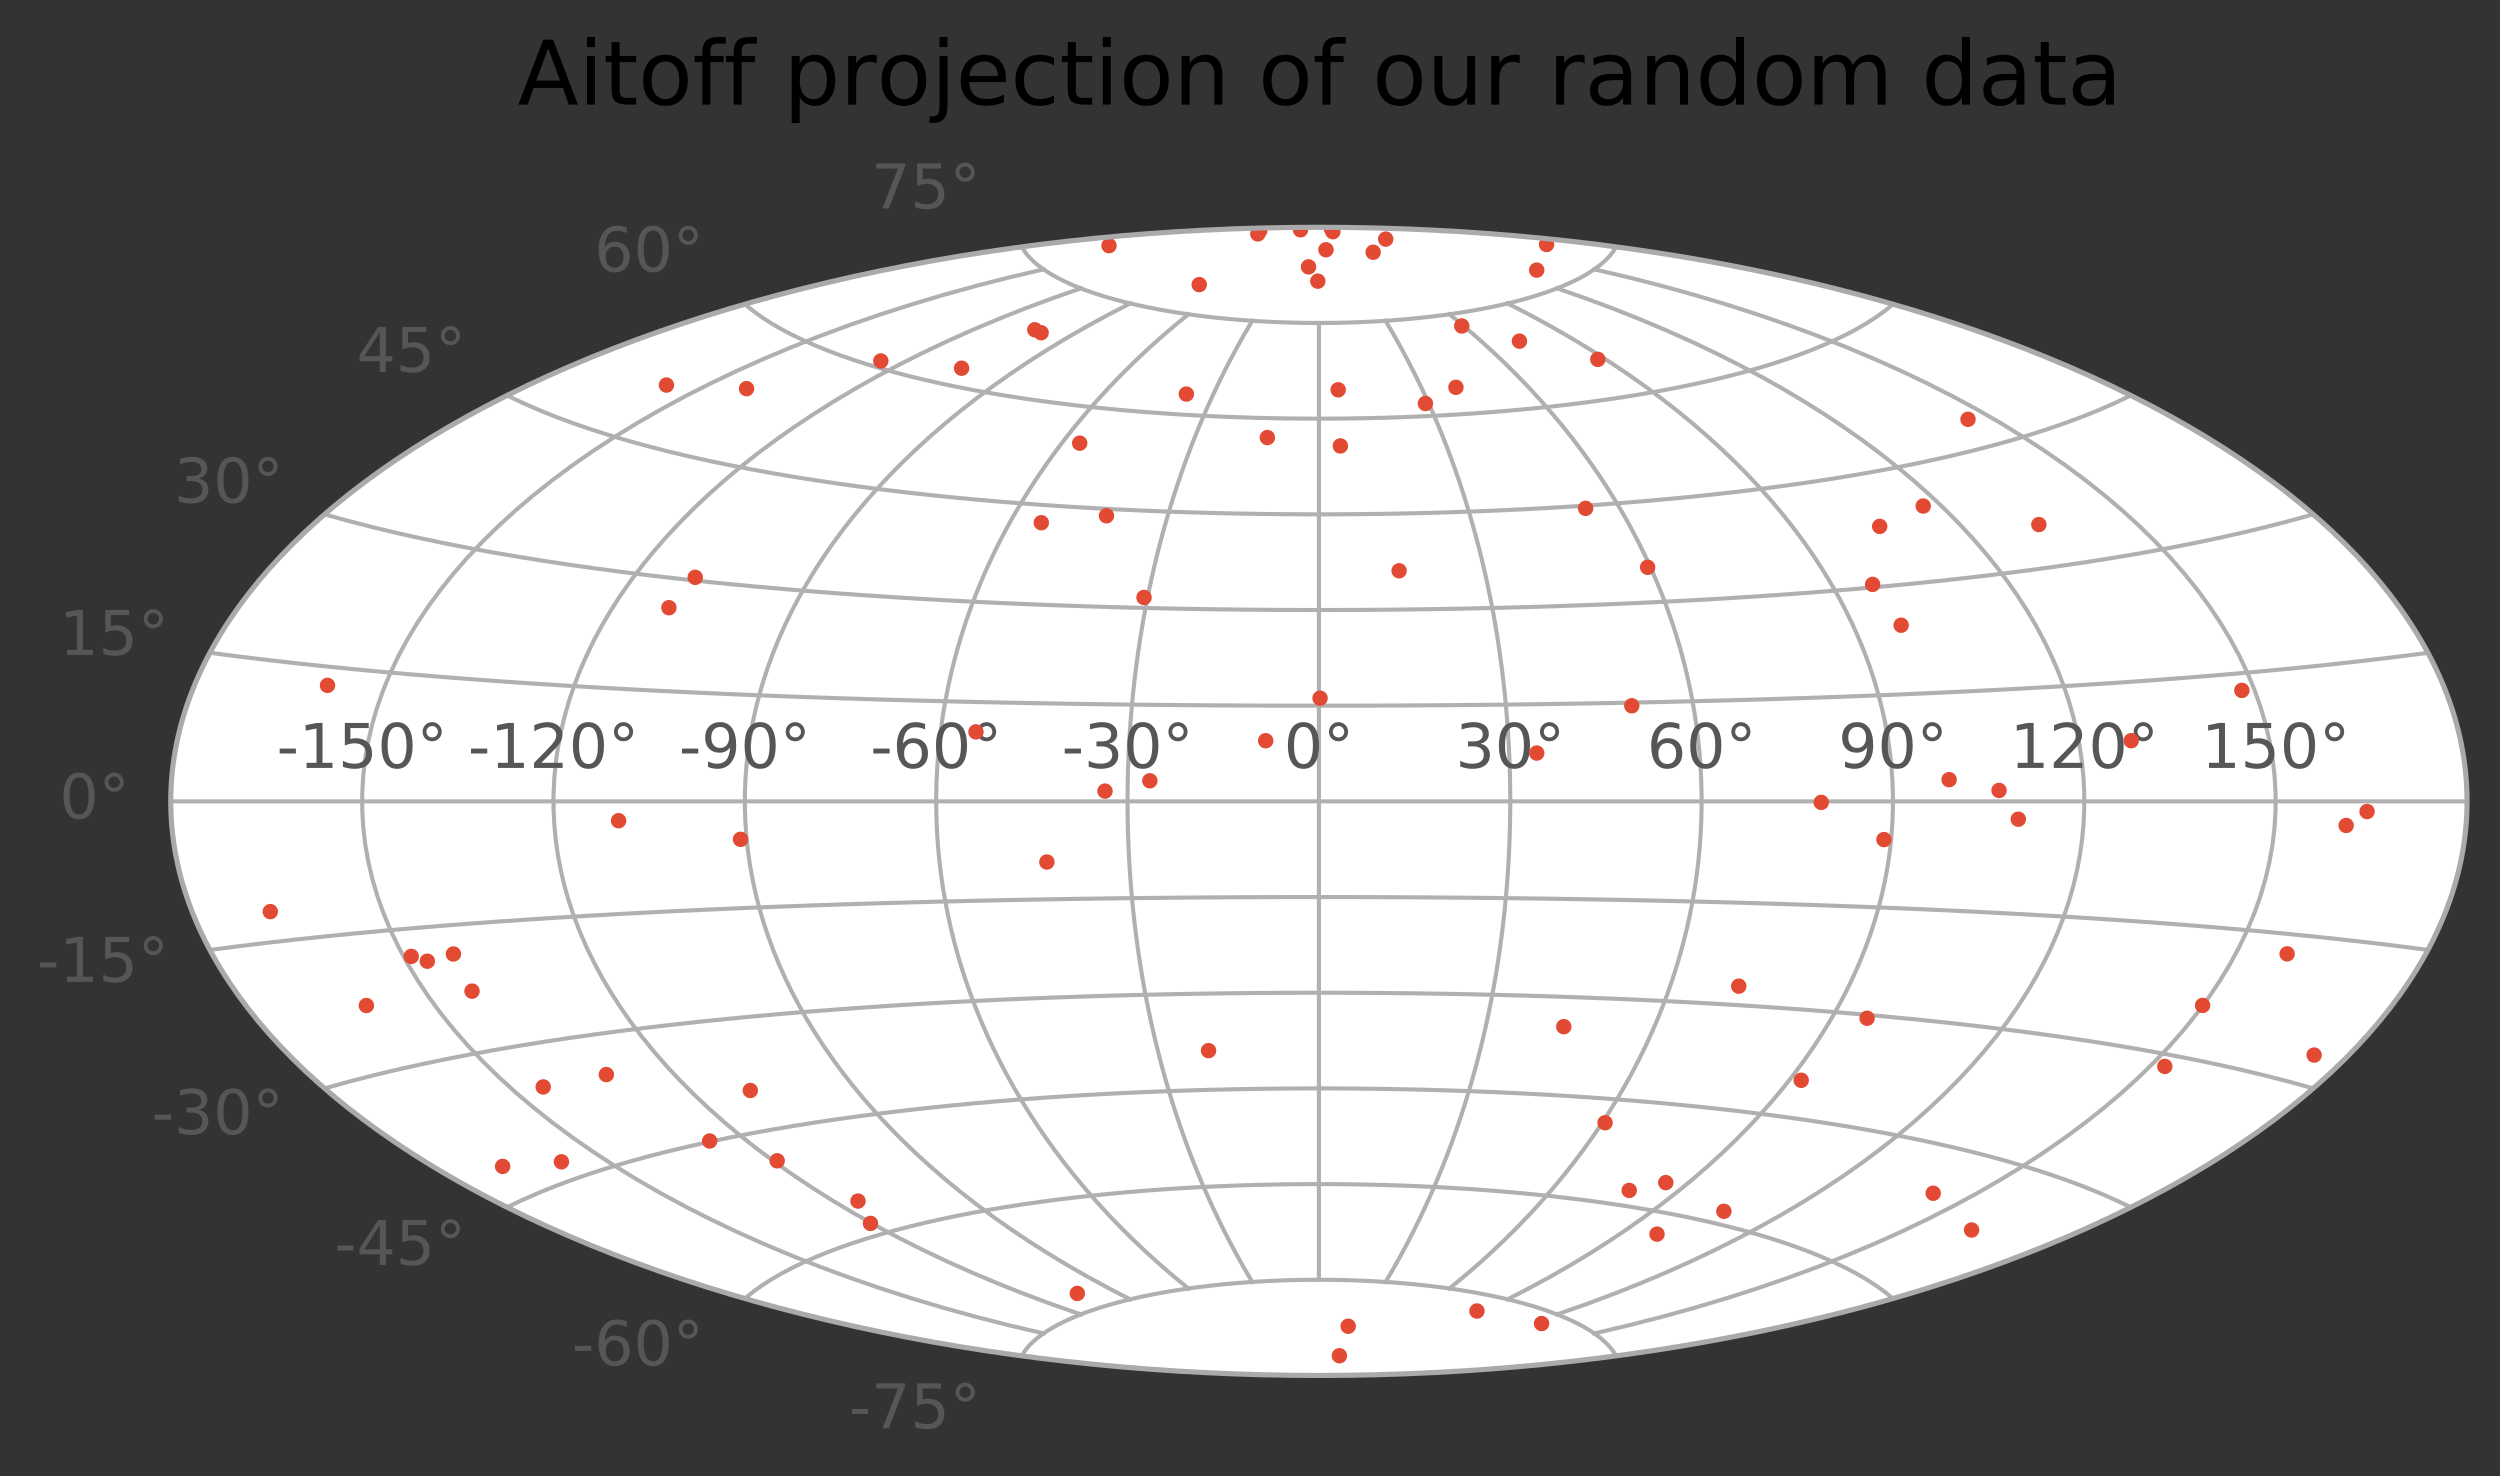 <?xml version="1.0" encoding="utf-8" standalone="no"?>
<!DOCTYPE svg PUBLIC "-//W3C//DTD SVG 1.1//EN"
  "http://www.w3.org/Graphics/SVG/1.1/DTD/svg11.dtd">
<!-- Created with matplotlib (http://matplotlib.org/) -->
<svg height="287pt" version="1.1" viewBox="0 0 486 287" width="486pt" xmlns="http://www.w3.org/2000/svg" xmlns:xlink="http://www.w3.org/1999/xlink">
 <rect x="0" y="0" width="486" height="287" fill="#333333" stroke="none"/>
 <defs>
  <style type="text/css">
*{stroke-linecap:butt;stroke-linejoin:round;}
  </style>
 </defs>
 <g id="figure_1">
  <g id="patch_1">
   <path d="M 0 287.37 
L 486.794 287.37 
L 486.794 0 
L 0 0 
z
" style="fill:none;"/>
  </g>
  <g id="axes_1">
   <g id="patch_2">
    <path d="M 256.394 267.386 
C 315.587 267.386 372.364 255.627 414.22 234.699 
C 456.076 213.771 479.594 185.383 479.594 155.786 
C 479.594 126.189 456.076 97.801 414.22 76.873 
C 372.364 55.945 315.587 44.186 256.394 44.186 
C 197.201 44.186 140.424 55.945 98.568 76.873 
C 56.712 97.801 33.194 126.189 33.194 155.786 
C 33.194 185.383 56.712 213.771 98.568 234.699 
C 140.424 255.627 197.201 267.386 256.394 267.386 
z
" style="fill:#ffffff;"/>
   </g>
   <g id="matplotlib.axis_1">
    <g id="xtick_1">
     <g id="line2d_1">
      <path clip-path="url(#p4e948a513e)" d="M 202.855 259.215 
L 196.227 257.656 
L 189.736 255.995 
L 183.386 254.237 
L 177.181 252.385 
L 171.126 250.441 
L 165.223 248.409 
L 159.477 246.291 
L 153.891 244.092 
L 148.468 241.813 
L 143.21 239.459 
L 138.121 237.031 
L 133.203 234.534 
L 128.458 231.969 
L 123.888 229.34 
L 119.496 226.65 
L 115.283 223.901 
L 111.251 221.097 
L 107.402 218.24 
L 103.738 215.332 
L 100.259 212.378 
L 96.966 209.379 
L 93.862 206.338 
L 90.948 203.258 
L 88.223 200.141 
L 85.689 196.991 
L 83.348 193.809 
L 81.199 190.598 
L 79.243 187.361 
L 77.481 184.1 
L 75.914 180.819 
L 74.541 177.519 
L 73.364 174.202 
L 72.383 170.872 
L 71.597 167.531 
L 71.008 164.182 
L 70.615 160.826 
L 70.419 157.466 
L 70.419 154.106 
L 70.615 150.746 
L 71.008 147.39 
L 71.597 144.041 
L 72.383 140.7 
L 73.364 137.37 
L 74.541 134.054 
L 75.914 130.753 
L 77.481 127.472 
L 79.243 124.211 
L 81.199 120.974 
L 83.348 117.764 
L 85.689 114.582 
L 88.223 111.431 
L 90.948 108.314 
L 93.862 105.234 
L 96.966 102.193 
L 100.259 99.194 
L 103.738 96.24 
L 107.402 93.333 
L 111.251 90.475 
L 115.283 87.671 
L 119.496 84.922 
L 123.888 82.232 
L 128.458 79.603 
L 133.203 77.038 
L 138.121 74.541 
L 143.21 72.113 
L 148.468 69.759 
L 153.891 67.48 
L 159.477 65.281 
L 165.223 63.164 
L 171.126 61.131 
L 177.181 59.188 
L 183.386 57.335 
L 189.736 55.577 
L 196.227 53.917 
L 202.855 52.357 
" style="fill:none;stroke:#b0b0b0;stroke-linecap:square;stroke-width:0.8;"/>
     </g>
     <g id="text_1">
      <!-- -150° -->
      <defs>
       <path d="M 4.891 31.391 
L 31.203 31.391 
L 31.203 23.391 
L 4.891 23.391 
z
" id="DejaVuSans-2d"/>
       <path d="M 12.406 8.297 
L 28.516 8.297 
L 28.516 63.922 
L 10.984 60.406 
L 10.984 69.391 
L 28.422 72.906 
L 38.281 72.906 
L 38.281 8.297 
L 54.391 8.297 
L 54.391 0 
L 12.406 0 
z
" id="DejaVuSans-31"/>
       <path d="M 10.797 72.906 
L 49.516 72.906 
L 49.516 64.594 
L 19.828 64.594 
L 19.828 46.734 
Q 21.969 47.469 24.109 47.828 
Q 26.266 48.188 28.422 48.188 
Q 40.625 48.188 47.75 41.5 
Q 54.891 34.812 54.891 23.391 
Q 54.891 11.625 47.562 5.094 
Q 40.234 -1.422 26.906 -1.422 
Q 22.312 -1.422 17.547 -0.641 
Q 12.797 0.141 7.719 1.703 
L 7.719 11.625 
Q 12.109 9.234 16.797 8.062 
Q 21.484 6.891 26.703 6.891 
Q 35.156 6.891 40.078 11.328 
Q 45.016 15.766 45.016 23.391 
Q 45.016 31 40.078 35.438 
Q 35.156 39.891 26.703 39.891 
Q 22.75 39.891 18.812 39.016 
Q 14.891 38.141 10.797 36.281 
z
" id="DejaVuSans-35"/>
       <path d="M 31.781 66.406 
Q 24.172 66.406 20.328 58.906 
Q 16.5 51.422 16.5 36.375 
Q 16.5 21.391 20.328 13.891 
Q 24.172 6.391 31.781 6.391 
Q 39.453 6.391 43.281 13.891 
Q 47.125 21.391 47.125 36.375 
Q 47.125 51.422 43.281 58.906 
Q 39.453 66.406 31.781 66.406 
M 31.781 74.219 
Q 44.047 74.219 50.516 64.516 
Q 56.984 54.828 56.984 36.375 
Q 56.984 17.969 50.516 8.266 
Q 44.047 -1.422 31.781 -1.422 
Q 19.531 -1.422 13.062 8.266 
Q 6.594 17.969 6.594 36.375 
Q 6.594 54.828 13.062 64.516 
Q 19.531 74.219 31.781 74.219 
" id="DejaVuSans-30"/>
       <path d="M 25 67.922 
Q 21.094 67.922 18.406 65.203 
Q 15.719 62.5 15.719 58.594 
Q 15.719 54.734 18.406 52.078 
Q 21.094 49.422 25 49.422 
Q 28.906 49.422 31.594 52.078 
Q 34.281 54.734 34.281 58.594 
Q 34.281 62.453 31.562 65.188 
Q 28.859 67.922 25 67.922 
M 25 74.219 
Q 28.125 74.219 31 73.016 
Q 33.891 71.828 35.984 69.578 
Q 38.234 67.391 39.359 64.594 
Q 40.484 61.812 40.484 58.594 
Q 40.484 52.156 35.969 47.688 
Q 31.453 43.219 24.906 43.219 
Q 18.312 43.219 13.906 47.609 
Q 9.516 52 9.516 58.594 
Q 9.516 65.141 14 69.672 
Q 18.5 74.219 25 74.219 
" id="DejaVuSans-b0"/>
      </defs>
      <g style="fill:#565656;" transform="translate(53.777 149.29)scale(0.12 -0.12)">
       <use xlink:href="#DejaVuSans-2d"/>
       <use x="36.084" xlink:href="#DejaVuSans-31"/>
       <use x="99.707" xlink:href="#DejaVuSans-35"/>
       <use x="163.33" xlink:href="#DejaVuSans-30"/>
       <use x="226.953" xlink:href="#DejaVuSans-b0"/>
      </g>
     </g>
    </g>
    <g id="xtick_2">
     <g id="line2d_2">
      <path clip-path="url(#p4e948a513e)" d="M 210.109 255.516 
L 204.602 253.592 
L 199.251 251.6 
L 194.059 249.542 
L 189.023 247.421 
L 184.145 245.24 
L 179.423 243.003 
L 174.857 240.712 
L 170.447 238.37 
L 166.193 235.979 
L 162.093 233.541 
L 158.147 231.06 
L 154.354 228.537 
L 150.714 225.975 
L 147.227 223.375 
L 143.89 220.74 
L 140.705 218.072 
L 137.669 215.372 
L 134.783 212.643 
L 132.046 209.886 
L 129.456 207.103 
L 127.015 204.295 
L 124.72 201.465 
L 122.571 198.614 
L 120.568 195.743 
L 118.711 192.854 
L 116.998 189.948 
L 115.43 187.027 
L 114.005 184.093 
L 112.725 181.146 
L 111.587 178.188 
L 110.592 175.22 
L 109.74 172.244 
L 109.03 169.262 
L 108.463 166.273 
L 108.037 163.28 
L 107.754 160.284 
L 107.612 157.285 
L 107.612 154.287 
L 107.754 151.289 
L 108.037 148.292 
L 108.463 145.299 
L 109.03 142.311 
L 109.74 139.328 
L 110.592 136.352 
L 111.587 133.384 
L 112.725 130.426 
L 114.005 127.48 
L 115.43 124.545 
L 116.998 121.624 
L 118.711 118.719 
L 120.568 115.83 
L 122.571 112.959 
L 124.72 110.107 
L 127.015 107.277 
L 129.456 104.47 
L 132.046 101.687 
L 134.783 98.929 
L 137.669 96.2 
L 140.705 93.5 
L 143.89 90.832 
L 147.227 88.197 
L 150.714 85.597 
L 154.354 83.035 
L 158.147 80.512 
L 162.093 78.031 
L 166.193 75.593 
L 170.447 73.202 
L 174.857 70.86 
L 179.423 68.569 
L 184.145 66.332 
L 189.023 64.151 
L 194.059 62.031 
L 199.251 59.972 
L 204.602 57.98 
L 210.109 56.056 
" style="fill:none;stroke:#b0b0b0;stroke-linecap:square;stroke-width:0.8;"/>
     </g>
     <g id="text_2">
      <!-- -120° -->
      <defs>
       <path d="M 19.188 8.297 
L 53.609 8.297 
L 53.609 0 
L 7.328 0 
L 7.328 8.297 
Q 12.938 14.109 22.625 23.891 
Q 32.328 33.688 34.812 36.531 
Q 39.547 41.844 41.422 45.531 
Q 43.312 49.219 43.312 52.781 
Q 43.312 58.594 39.234 62.25 
Q 35.156 65.922 28.609 65.922 
Q 23.969 65.922 18.812 64.312 
Q 13.672 62.703 7.812 59.422 
L 7.812 69.391 
Q 13.766 71.781 18.938 73 
Q 24.125 74.219 28.422 74.219 
Q 39.75 74.219 46.484 68.547 
Q 53.219 62.891 53.219 53.422 
Q 53.219 48.922 51.531 44.891 
Q 49.859 40.875 45.406 35.406 
Q 44.188 33.984 37.641 27.219 
Q 31.109 20.453 19.188 8.297 
" id="DejaVuSans-32"/>
      </defs>
      <g style="fill:#565656;" transform="translate(90.977 149.29)scale(0.12 -0.12)">
       <use xlink:href="#DejaVuSans-2d"/>
       <use x="36.084" xlink:href="#DejaVuSans-31"/>
       <use x="99.707" xlink:href="#DejaVuSans-32"/>
       <use x="163.33" xlink:href="#DejaVuSans-30"/>
       <use x="226.953" xlink:href="#DejaVuSans-b0"/>
      </g>
     </g>
    </g>
    <g id="xtick_3">
     <g id="line2d_3">
      <path clip-path="url(#p4e948a513e)" d="M 219.712 252.588 
L 215.484 250.406 
L 211.401 248.183 
L 207.462 245.923 
L 203.664 243.627 
L 200.003 241.297 
L 196.478 238.935 
L 193.087 236.544 
L 189.826 234.125 
L 186.693 231.68 
L 183.687 229.209 
L 180.806 226.715 
L 178.046 224.2 
L 175.407 221.663 
L 172.887 219.107 
L 170.484 216.533 
L 168.197 213.942 
L 166.023 211.335 
L 163.962 208.713 
L 162.012 206.077 
L 160.171 203.428 
L 158.44 200.767 
L 156.815 198.094 
L 155.298 195.411 
L 153.886 192.719 
L 152.578 190.017 
L 151.374 187.308 
L 150.273 184.591 
L 149.275 181.867 
L 148.378 179.138 
L 147.582 176.403 
L 146.886 173.663 
L 146.291 170.919 
L 145.796 168.173 
L 145.4 165.423 
L 145.103 162.671 
L 144.905 159.918 
L 144.806 157.163 
L 144.806 154.409 
L 144.905 151.655 
L 145.103 148.901 
L 145.4 146.149 
L 145.796 143.4 
L 146.291 140.653 
L 146.886 137.909 
L 147.582 135.17 
L 148.378 132.435 
L 149.275 129.705 
L 150.273 126.981 
L 151.374 124.264 
L 152.578 121.555 
L 153.886 118.853 
L 155.298 116.161 
L 156.815 113.478 
L 158.44 110.805 
L 160.171 108.144 
L 162.012 105.495 
L 163.962 102.859 
L 166.023 100.237 
L 168.197 97.63 
L 170.484 95.039 
L 172.887 92.465 
L 175.407 89.909 
L 178.046 87.373 
L 180.806 84.857 
L 183.687 82.363 
L 186.693 79.893 
L 189.826 77.447 
L 193.087 75.028 
L 196.478 72.637 
L 200.003 70.275 
L 203.664 67.946 
L 207.462 65.65 
L 211.401 63.389 
L 215.484 61.167 
L 219.712 58.984 
" style="fill:none;stroke:#b0b0b0;stroke-linecap:square;stroke-width:0.8;"/>
     </g>
     <g id="text_3">
      <!-- -90° -->
      <defs>
       <path d="M 10.984 1.516 
L 10.984 10.5 
Q 14.703 8.734 18.5 7.812 
Q 22.312 6.891 25.984 6.891 
Q 35.75 6.891 40.891 13.453 
Q 46.047 20.016 46.781 33.406 
Q 43.953 29.203 39.594 26.953 
Q 35.25 24.703 29.984 24.703 
Q 19.047 24.703 12.672 31.312 
Q 6.297 37.938 6.297 49.422 
Q 6.297 60.641 12.938 67.422 
Q 19.578 74.219 30.609 74.219 
Q 43.266 74.219 49.922 64.516 
Q 56.594 54.828 56.594 36.375 
Q 56.594 19.141 48.406 8.859 
Q 40.234 -1.422 26.422 -1.422 
Q 22.703 -1.422 18.891 -0.688 
Q 15.094 0.047 10.984 1.516 
M 30.609 32.422 
Q 37.25 32.422 41.125 36.953 
Q 45.016 41.5 45.016 49.422 
Q 45.016 57.281 41.125 61.844 
Q 37.25 66.406 30.609 66.406 
Q 23.969 66.406 20.094 61.844 
Q 16.219 57.281 16.219 49.422 
Q 16.219 41.5 20.094 36.953 
Q 23.969 32.422 30.609 32.422 
" id="DejaVuSans-39"/>
      </defs>
      <g style="fill:#565656;" transform="translate(131.994 149.29)scale(0.12 -0.12)">
       <use xlink:href="#DejaVuSans-2d"/>
       <use x="36.084" xlink:href="#DejaVuSans-39"/>
       <use x="99.707" xlink:href="#DejaVuSans-30"/>
       <use x="163.33" xlink:href="#DejaVuSans-b0"/>
      </g>
     </g>
    </g>
    <g id="xtick_4">
     <g id="line2d_4">
      <path clip-path="url(#p4e948a513e)" d="M 231.021 250.479 
L 228.163 248.126 
L 225.415 245.755 
L 222.775 243.368 
L 220.238 240.964 
L 217.803 238.545 
L 215.466 236.112 
L 213.224 233.667 
L 211.076 231.209 
L 209.018 228.74 
L 207.048 226.26 
L 205.165 223.77 
L 203.366 221.271 
L 201.649 218.763 
L 200.013 216.247 
L 198.457 213.724 
L 196.977 211.193 
L 195.574 208.656 
L 194.246 206.112 
L 192.992 203.563 
L 191.81 201.009 
L 190.699 198.449 
L 189.658 195.885 
L 188.687 193.317 
L 187.784 190.745 
L 186.949 188.169 
L 186.181 185.59 
L 185.479 183.008 
L 184.843 180.423 
L 184.272 177.836 
L 183.765 175.247 
L 183.323 172.656 
L 182.945 170.063 
L 182.63 167.469 
L 182.379 164.874 
L 182.19 162.278 
L 182.065 159.682 
L 182.002 157.085 
L 182.002 154.488 
L 182.065 151.891 
L 182.19 149.294 
L 182.379 146.698 
L 182.63 144.103 
L 182.945 141.509 
L 183.323 138.916 
L 183.765 136.325 
L 184.272 133.736 
L 184.843 131.149 
L 185.479 128.564 
L 186.181 125.982 
L 186.949 123.403 
L 187.784 120.828 
L 188.687 118.255 
L 189.658 115.687 
L 190.699 113.123 
L 191.81 110.564 
L 192.992 108.009 
L 194.246 105.46 
L 195.574 102.916 
L 196.977 100.379 
L 198.457 97.849 
L 200.013 95.325 
L 201.649 92.809 
L 203.366 90.301 
L 205.165 87.802 
L 207.048 85.313 
L 209.018 82.833 
L 211.076 80.363 
L 213.224 77.906 
L 215.466 75.46 
L 217.803 73.027 
L 220.238 70.609 
L 222.775 68.205 
L 225.415 65.817 
L 228.163 63.446 
L 231.021 61.093 
" style="fill:none;stroke:#b0b0b0;stroke-linecap:square;stroke-width:0.8;"/>
     </g>
     <g id="text_4">
      <!-- -60° -->
      <defs>
       <path d="M 33.016 40.375 
Q 26.375 40.375 22.484 35.828 
Q 18.609 31.297 18.609 23.391 
Q 18.609 15.531 22.484 10.953 
Q 26.375 6.391 33.016 6.391 
Q 39.656 6.391 43.531 10.953 
Q 47.406 15.531 47.406 23.391 
Q 47.406 31.297 43.531 35.828 
Q 39.656 40.375 33.016 40.375 
M 52.594 71.297 
L 52.594 62.312 
Q 48.875 64.062 45.094 64.984 
Q 41.312 65.922 37.594 65.922 
Q 27.828 65.922 22.672 59.328 
Q 17.531 52.734 16.797 39.406 
Q 19.672 43.656 24.016 45.922 
Q 28.375 48.188 33.594 48.188 
Q 44.578 48.188 50.953 41.516 
Q 57.328 34.859 57.328 23.391 
Q 57.328 12.156 50.688 5.359 
Q 44.047 -1.422 33.016 -1.422 
Q 20.359 -1.422 13.672 8.266 
Q 6.984 17.969 6.984 36.375 
Q 6.984 53.656 15.188 63.938 
Q 23.391 74.219 37.203 74.219 
Q 40.922 74.219 44.703 73.484 
Q 48.484 72.75 52.594 71.297 
" id="DejaVuSans-36"/>
      </defs>
      <g style="fill:#565656;" transform="translate(169.194 149.29)scale(0.12 -0.12)">
       <use xlink:href="#DejaVuSans-2d"/>
       <use x="36.084" xlink:href="#DejaVuSans-36"/>
       <use x="99.707" xlink:href="#DejaVuSans-30"/>
       <use x="163.33" xlink:href="#DejaVuSans-b0"/>
      </g>
     </g>
    </g>
    <g id="xtick_5">
     <g id="line2d_5">
      <path clip-path="url(#p4e948a513e)" d="M 243.436 249.21 
L 241.997 246.761 
L 240.616 244.307 
L 239.293 241.849 
L 238.025 239.388 
L 236.81 236.922 
L 235.646 234.453 
L 234.531 231.981 
L 233.465 229.506 
L 232.446 227.028 
L 231.471 224.547 
L 230.541 222.064 
L 229.654 219.579 
L 228.808 217.092 
L 228.003 214.603 
L 227.238 212.112 
L 226.512 209.619 
L 225.823 207.124 
L 225.173 204.628 
L 224.558 202.131 
L 223.98 199.633 
L 223.437 197.133 
L 222.928 194.632 
L 222.454 192.13 
L 222.014 189.628 
L 221.606 187.124 
L 221.232 184.62 
L 220.89 182.115 
L 220.58 179.609 
L 220.302 177.103 
L 220.056 174.596 
L 219.84 172.089 
L 219.656 169.582 
L 219.503 167.074 
L 219.381 164.566 
L 219.289 162.057 
L 219.228 159.549 
L 219.198 157.04 
L 219.198 154.532 
L 219.228 152.023 
L 219.289 149.515 
L 219.381 147.007 
L 219.503 144.498 
L 219.656 141.991 
L 219.84 139.483 
L 220.056 136.976 
L 220.302 134.469 
L 220.58 131.963 
L 220.89 129.457 
L 221.232 126.952 
L 221.606 124.448 
L 222.014 121.944 
L 222.454 119.442 
L 222.928 116.94 
L 223.437 114.439 
L 223.98 111.939 
L 224.558 109.441 
L 225.173 106.944 
L 225.823 104.448 
L 226.512 101.953 
L 227.238 99.461 
L 228.003 96.97 
L 228.808 94.48 
L 229.654 91.993 
L 230.541 89.508 
L 231.471 87.025 
L 232.446 84.544 
L 233.465 82.066 
L 234.531 79.591 
L 235.646 77.119 
L 236.81 74.65 
L 238.025 72.185 
L 239.293 69.723 
L 240.616 67.265 
L 241.997 64.811 
L 243.436 62.363 
" style="fill:none;stroke:#b0b0b0;stroke-linecap:square;stroke-width:0.8;"/>
     </g>
     <g id="text_5">
      <!-- -30° -->
      <defs>
       <path d="M 40.578 39.312 
Q 47.656 37.797 51.625 33 
Q 55.609 28.219 55.609 21.188 
Q 55.609 10.406 48.188 4.484 
Q 40.766 -1.422 27.094 -1.422 
Q 22.516 -1.422 17.656 -0.516 
Q 12.797 0.391 7.625 2.203 
L 7.625 11.719 
Q 11.719 9.328 16.594 8.109 
Q 21.484 6.891 26.812 6.891 
Q 36.078 6.891 40.938 10.547 
Q 45.797 14.203 45.797 21.188 
Q 45.797 27.641 41.281 31.266 
Q 36.766 34.906 28.719 34.906 
L 20.219 34.906 
L 20.219 43.016 
L 29.109 43.016 
Q 36.375 43.016 40.234 45.922 
Q 44.094 48.828 44.094 54.297 
Q 44.094 59.906 40.109 62.906 
Q 36.141 65.922 28.719 65.922 
Q 24.656 65.922 20.016 65.031 
Q 15.375 64.156 9.812 62.312 
L 9.812 71.094 
Q 15.438 72.656 20.344 73.438 
Q 25.25 74.219 29.594 74.219 
Q 40.828 74.219 47.359 69.109 
Q 53.906 64.016 53.906 55.328 
Q 53.906 49.266 50.438 45.094 
Q 46.969 40.922 40.578 39.312 
" id="DejaVuSans-33"/>
      </defs>
      <g style="fill:#565656;" transform="translate(206.394 149.29)scale(0.12 -0.12)">
       <use xlink:href="#DejaVuSans-2d"/>
       <use x="36.084" xlink:href="#DejaVuSans-33"/>
       <use x="99.707" xlink:href="#DejaVuSans-30"/>
       <use x="163.33" xlink:href="#DejaVuSans-b0"/>
      </g>
     </g>
    </g>
    <g id="xtick_6">
     <g id="line2d_6">
      <path clip-path="url(#p4e948a513e)" d="M 256.394 248.786 
L 256.394 246.306 
L 256.394 243.826 
L 256.394 241.346 
L 256.394 238.866 
L 256.394 236.386 
L 256.394 233.906 
L 256.394 231.426 
L 256.394 228.946 
L 256.394 226.466 
L 256.394 223.986 
L 256.394 221.506 
L 256.394 219.026 
L 256.394 216.546 
L 256.394 214.066 
L 256.394 211.586 
L 256.394 209.106 
L 256.394 206.626 
L 256.394 204.146 
L 256.394 201.666 
L 256.394 199.186 
L 256.394 196.706 
L 256.394 194.226 
L 256.394 191.746 
L 256.394 189.266 
L 256.394 186.786 
L 256.394 184.306 
L 256.394 181.826 
L 256.394 179.346 
L 256.394 176.866 
L 256.394 174.386 
L 256.394 171.906 
L 256.394 169.426 
L 256.394 166.946 
L 256.394 164.466 
L 256.394 161.986 
L 256.394 159.506 
L 256.394 157.026 
L 256.394 154.546 
L 256.394 152.066 
L 256.394 149.586 
L 256.394 147.106 
L 256.394 144.626 
L 256.394 142.146 
L 256.394 139.666 
L 256.394 137.186 
L 256.394 134.706 
L 256.394 132.226 
L 256.394 129.746 
L 256.394 127.266 
L 256.394 124.786 
L 256.394 122.306 
L 256.394 119.826 
L 256.394 117.346 
L 256.394 114.866 
L 256.394 112.386 
L 256.394 109.906 
L 256.394 107.426 
L 256.394 104.946 
L 256.394 102.466 
L 256.394 99.986 
L 256.394 97.506 
L 256.394 95.026 
L 256.394 92.546 
L 256.394 90.066 
L 256.394 87.586 
L 256.394 85.106 
L 256.394 82.626 
L 256.394 80.146 
L 256.394 77.666 
L 256.394 75.186 
L 256.394 72.706 
L 256.394 70.226 
L 256.394 67.746 
L 256.394 65.266 
L 256.394 62.786 
" style="fill:none;stroke:#b0b0b0;stroke-linecap:square;stroke-width:0.8;"/>
     </g>
     <g id="text_6">
      <!-- 0° -->
      <g style="fill:#565656;" transform="translate(249.577 149.29)scale(0.12 -0.12)">
       <use xlink:href="#DejaVuSans-30"/>
       <use x="63.623" xlink:href="#DejaVuSans-b0"/>
      </g>
     </g>
    </g>
    <g id="xtick_7">
     <g id="line2d_7">
      <path clip-path="url(#p4e948a513e)" d="M 269.352 249.21 
L 270.791 246.761 
L 272.172 244.307 
L 273.495 241.849 
L 274.763 239.388 
L 275.979 236.922 
L 277.142 234.453 
L 278.257 231.981 
L 279.323 229.506 
L 280.343 227.028 
L 281.317 224.547 
L 282.247 222.064 
L 283.135 219.579 
L 283.98 217.092 
L 284.785 214.603 
L 285.55 212.112 
L 286.276 209.619 
L 286.965 207.124 
L 287.616 204.628 
L 288.23 202.131 
L 288.808 199.633 
L 289.351 197.133 
L 289.86 194.632 
L 290.334 192.13 
L 290.774 189.628 
L 291.182 187.124 
L 291.556 184.62 
L 291.898 182.115 
L 292.208 179.609 
L 292.486 177.103 
L 292.732 174.596 
L 292.948 172.089 
L 293.132 169.582 
L 293.285 167.074 
L 293.407 164.566 
L 293.499 162.057 
L 293.56 159.549 
L 293.59 157.04 
L 293.59 154.532 
L 293.56 152.023 
L 293.499 149.515 
L 293.407 147.007 
L 293.285 144.498 
L 293.132 141.991 
L 292.948 139.483 
L 292.732 136.976 
L 292.486 134.469 
L 292.208 131.963 
L 291.898 129.457 
L 291.556 126.952 
L 291.182 124.448 
L 290.774 121.944 
L 290.334 119.442 
L 289.86 116.94 
L 289.351 114.439 
L 288.808 111.939 
L 288.23 109.441 
L 287.616 106.944 
L 286.965 104.448 
L 286.276 101.953 
L 285.55 99.461 
L 284.785 96.97 
L 283.98 94.48 
L 283.135 91.993 
L 282.247 89.508 
L 281.317 87.025 
L 280.343 84.544 
L 279.323 82.066 
L 278.257 79.591 
L 277.142 77.119 
L 275.979 74.65 
L 274.763 72.185 
L 273.495 69.723 
L 272.172 67.265 
L 270.791 64.811 
L 269.352 62.363 
" style="fill:none;stroke:#b0b0b0;stroke-linecap:square;stroke-width:0.8;"/>
     </g>
     <g id="text_7">
      <!-- 30° -->
      <g style="fill:#565656;" transform="translate(282.959 149.29)scale(0.12 -0.12)">
       <use xlink:href="#DejaVuSans-33"/>
       <use x="63.623" xlink:href="#DejaVuSans-30"/>
       <use x="127.246" xlink:href="#DejaVuSans-b0"/>
      </g>
     </g>
    </g>
    <g id="xtick_8">
     <g id="line2d_8">
      <path clip-path="url(#p4e948a513e)" d="M 281.767 250.479 
L 284.625 248.126 
L 287.373 245.755 
L 290.013 243.368 
L 292.55 240.964 
L 294.985 238.545 
L 297.322 236.112 
L 299.564 233.667 
L 301.712 231.209 
L 303.771 228.74 
L 305.74 226.26 
L 307.623 223.77 
L 309.422 221.271 
L 311.139 218.763 
L 312.775 216.247 
L 314.331 213.724 
L 315.811 211.193 
L 317.214 208.656 
L 318.542 206.112 
L 319.796 203.563 
L 320.978 201.009 
L 322.089 198.449 
L 323.13 195.885 
L 324.101 193.317 
L 325.004 190.745 
L 325.839 188.169 
L 326.607 185.59 
L 327.309 183.008 
L 327.945 180.423 
L 328.516 177.836 
L 329.023 175.247 
L 329.465 172.656 
L 329.843 170.063 
L 330.158 167.469 
L 330.409 164.874 
L 330.598 162.278 
L 330.723 159.682 
L 330.786 157.085 
L 330.786 154.488 
L 330.723 151.891 
L 330.598 149.294 
L 330.409 146.698 
L 330.158 144.103 
L 329.843 141.509 
L 329.465 138.916 
L 329.023 136.325 
L 328.516 133.736 
L 327.945 131.149 
L 327.309 128.564 
L 326.607 125.982 
L 325.839 123.403 
L 325.004 120.828 
L 324.101 118.255 
L 323.13 115.687 
L 322.089 113.123 
L 320.978 110.564 
L 319.796 108.009 
L 318.542 105.46 
L 317.214 102.916 
L 315.811 100.379 
L 314.331 97.849 
L 312.775 95.325 
L 311.139 92.809 
L 309.422 90.301 
L 307.623 87.802 
L 305.74 85.313 
L 303.771 82.833 
L 301.712 80.363 
L 299.564 77.906 
L 297.322 75.46 
L 294.985 73.027 
L 292.55 70.609 
L 290.013 68.205 
L 287.373 65.817 
L 284.625 63.446 
L 281.767 61.093 
" style="fill:none;stroke:#b0b0b0;stroke-linecap:square;stroke-width:0.8;"/>
     </g>
     <g id="text_8">
      <!-- 60° -->
      <g style="fill:#565656;" transform="translate(320.159 149.29)scale(0.12 -0.12)">
       <use xlink:href="#DejaVuSans-36"/>
       <use x="63.623" xlink:href="#DejaVuSans-30"/>
       <use x="127.246" xlink:href="#DejaVuSans-b0"/>
      </g>
     </g>
    </g>
    <g id="xtick_9">
     <g id="line2d_9">
      <path clip-path="url(#p4e948a513e)" d="M 293.076 252.588 
L 297.304 250.406 
L 301.387 248.183 
L 305.326 245.923 
L 309.124 243.627 
L 312.785 241.297 
L 316.31 238.935 
L 319.701 236.544 
L 322.962 234.125 
L 326.095 231.68 
L 329.101 229.209 
L 331.982 226.715 
L 334.742 224.2 
L 337.381 221.663 
L 339.901 219.107 
L 342.304 216.533 
L 344.591 213.942 
L 346.765 211.335 
L 348.826 208.713 
L 350.776 206.077 
L 352.617 203.428 
L 354.348 200.767 
L 355.973 198.094 
L 357.49 195.411 
L 358.902 192.719 
L 360.21 190.017 
L 361.414 187.308 
L 362.515 184.591 
L 363.514 181.867 
L 364.41 179.138 
L 365.206 176.403 
L 365.902 173.663 
L 366.497 170.919 
L 366.992 168.173 
L 367.388 165.423 
L 367.685 162.671 
L 367.883 159.918 
L 367.982 157.163 
L 367.982 154.409 
L 367.883 151.655 
L 367.685 148.901 
L 367.388 146.149 
L 366.992 143.4 
L 366.497 140.653 
L 365.902 137.909 
L 365.206 135.17 
L 364.41 132.435 
L 363.514 129.705 
L 362.515 126.981 
L 361.414 124.264 
L 360.21 121.555 
L 358.902 118.853 
L 357.49 116.161 
L 355.973 113.478 
L 354.348 110.805 
L 352.617 108.144 
L 350.776 105.495 
L 348.826 102.859 
L 346.765 100.237 
L 344.591 97.63 
L 342.304 95.039 
L 339.901 92.465 
L 337.381 89.909 
L 334.742 87.373 
L 331.982 84.857 
L 329.101 82.363 
L 326.095 79.893 
L 322.962 77.447 
L 319.701 75.028 
L 316.31 72.637 
L 312.785 70.275 
L 309.124 67.946 
L 305.326 65.65 
L 301.387 63.389 
L 297.304 61.167 
L 293.076 58.984 
" style="fill:none;stroke:#b0b0b0;stroke-linecap:square;stroke-width:0.8;"/>
     </g>
     <g id="text_9">
      <!-- 90° -->
      <g style="fill:#565656;" transform="translate(357.359 149.29)scale(0.12 -0.12)">
       <use xlink:href="#DejaVuSans-39"/>
       <use x="63.623" xlink:href="#DejaVuSans-30"/>
       <use x="127.246" xlink:href="#DejaVuSans-b0"/>
      </g>
     </g>
    </g>
    <g id="xtick_10">
     <g id="line2d_10">
      <path clip-path="url(#p4e948a513e)" d="M 302.679 255.516 
L 308.187 253.592 
L 313.537 251.6 
L 318.729 249.542 
L 323.765 247.421 
L 328.643 245.24 
L 333.365 243.003 
L 337.931 240.712 
L 342.341 238.37 
L 346.595 235.979 
L 350.695 233.541 
L 354.641 231.06 
L 358.434 228.537 
L 362.074 225.975 
L 365.561 223.375 
L 368.898 220.74 
L 372.083 218.072 
L 375.119 215.372 
L 378.005 212.643 
L 380.742 209.886 
L 383.332 207.103 
L 385.773 204.295 
L 388.068 201.465 
L 390.217 198.614 
L 392.22 195.743 
L 394.077 192.854 
L 395.79 189.948 
L 397.358 187.027 
L 398.783 184.093 
L 400.063 181.146 
L 401.201 178.188 
L 402.196 175.22 
L 403.048 172.244 
L 403.758 169.262 
L 404.325 166.273 
L 404.751 163.28 
L 405.035 160.284 
L 405.176 157.285 
L 405.176 154.287 
L 405.035 151.289 
L 404.751 148.292 
L 404.325 145.299 
L 403.758 142.311 
L 403.048 139.328 
L 402.196 136.352 
L 401.201 133.384 
L 400.063 130.426 
L 398.783 127.48 
L 397.358 124.545 
L 395.79 121.624 
L 394.077 118.719 
L 392.22 115.83 
L 390.217 112.959 
L 388.068 110.107 
L 385.773 107.277 
L 383.332 104.47 
L 380.742 101.687 
L 378.005 98.929 
L 375.119 96.2 
L 372.083 93.5 
L 368.898 90.832 
L 365.561 88.197 
L 362.074 85.597 
L 358.434 83.035 
L 354.641 80.512 
L 350.695 78.031 
L 346.595 75.593 
L 342.341 73.202 
L 337.931 70.86 
L 333.365 68.569 
L 328.643 66.332 
L 323.765 64.151 
L 318.729 62.031 
L 313.537 59.972 
L 308.187 57.98 
L 302.679 56.056 
" style="fill:none;stroke:#b0b0b0;stroke-linecap:square;stroke-width:0.8;"/>
     </g>
     <g id="text_10">
      <!-- 120° -->
      <g style="fill:#565656;" transform="translate(390.742 149.29)scale(0.12 -0.12)">
       <use xlink:href="#DejaVuSans-31"/>
       <use x="63.623" xlink:href="#DejaVuSans-32"/>
       <use x="127.246" xlink:href="#DejaVuSans-30"/>
       <use x="190.869" xlink:href="#DejaVuSans-b0"/>
      </g>
     </g>
    </g>
    <g id="xtick_11">
     <g id="line2d_11">
      <path clip-path="url(#p4e948a513e)" d="M 309.933 259.215 
L 316.561 257.656 
L 323.052 255.995 
L 329.402 254.237 
L 335.607 252.385 
L 341.662 250.441 
L 347.565 248.409 
L 353.311 246.291 
L 358.897 244.092 
L 364.32 241.813 
L 369.578 239.459 
L 374.667 237.031 
L 379.585 234.534 
L 384.33 231.969 
L 388.9 229.34 
L 393.292 226.65 
L 397.505 223.901 
L 401.537 221.097 
L 405.386 218.24 
L 409.05 215.332 
L 412.529 212.378 
L 415.822 209.379 
L 418.926 206.338 
L 421.84 203.258 
L 424.565 200.141 
L 427.099 196.991 
L 429.44 193.809 
L 431.59 190.598 
L 433.545 187.361 
L 435.307 184.1 
L 436.874 180.819 
L 438.247 177.519 
L 439.424 174.202 
L 440.405 170.872 
L 441.191 167.531 
L 441.78 164.182 
L 442.173 160.826 
L 442.369 157.466 
L 442.369 154.106 
L 442.173 150.746 
L 441.78 147.39 
L 441.191 144.041 
L 440.405 140.7 
L 439.424 137.37 
L 438.247 134.054 
L 436.874 130.753 
L 435.307 127.472 
L 433.545 124.211 
L 431.59 120.974 
L 429.44 117.764 
L 427.099 114.582 
L 424.565 111.431 
L 421.84 108.314 
L 418.926 105.234 
L 415.822 102.193 
L 412.529 99.194 
L 409.05 96.24 
L 405.386 93.333 
L 401.537 90.475 
L 397.505 87.671 
L 393.292 84.922 
L 388.9 82.232 
L 384.33 79.603 
L 379.585 77.038 
L 374.667 74.541 
L 369.578 72.113 
L 364.32 69.759 
L 358.897 67.48 
L 353.311 65.281 
L 347.565 63.164 
L 341.662 61.131 
L 335.607 59.188 
L 329.402 57.335 
L 323.052 55.577 
L 316.561 53.917 
L 309.933 52.357 
" style="fill:none;stroke:#b0b0b0;stroke-linecap:square;stroke-width:0.8;"/>
     </g>
     <g id="text_11">
      <!-- 150° -->
      <g style="fill:#565656;" transform="translate(427.942 149.29)scale(0.12 -0.12)">
       <use xlink:href="#DejaVuSans-31"/>
       <use x="63.623" xlink:href="#DejaVuSans-35"/>
       <use x="127.246" xlink:href="#DejaVuSans-30"/>
       <use x="190.869" xlink:href="#DejaVuSans-b0"/>
      </g>
     </g>
    </g>
   </g>
   <g id="matplotlib.axis_2">
    <g id="ytick_1">
     <g id="line2d_12">
      <path clip-path="url(#p4e948a513e)" d="M 198.626 263.583 
L 199.071 262.846 
L 199.609 262.122 
L 200.235 261.412 
L 200.949 260.718 
L 201.745 260.04 
L 202.623 259.378 
L 203.579 258.733 
L 204.611 258.106 
L 205.715 257.498 
L 206.888 256.908 
L 208.129 256.336 
L 209.434 255.785 
L 210.8 255.253 
L 212.225 254.741 
L 213.705 254.249 
L 215.24 253.777 
L 216.825 253.327 
L 218.458 252.897 
L 220.136 252.487 
L 221.857 252.099 
L 223.619 251.733 
L 225.419 251.387 
L 227.254 251.063 
L 229.122 250.76 
L 231.021 250.479 
L 232.948 250.219 
L 234.901 249.981 
L 236.878 249.764 
L 238.875 249.569 
L 240.892 249.396 
L 242.925 249.244 
L 244.973 249.114 
L 247.033 249.006 
L 249.103 248.919 
L 251.181 248.854 
L 253.264 248.81 
L 255.35 248.789 
L 257.438 248.789 
L 259.524 248.81 
L 261.607 248.854 
L 263.685 248.919 
L 265.755 249.006 
L 267.815 249.114 
L 269.863 249.244 
L 271.896 249.396 
L 273.913 249.569 
L 275.91 249.764 
L 277.887 249.981 
L 279.84 250.219 
L 281.767 250.479 
L 283.666 250.76 
L 285.534 251.063 
L 287.369 251.387 
L 289.169 251.733 
L 290.931 252.099 
L 292.652 252.487 
L 294.331 252.897 
L 295.963 253.327 
L 297.548 253.777 
L 299.083 254.249 
L 300.563 254.741 
L 301.988 255.253 
L 303.354 255.785 
L 304.659 256.336 
L 305.9 256.908 
L 307.073 257.498 
L 308.177 258.106 
L 309.209 258.733 
L 310.165 259.378 
L 311.043 260.04 
L 311.839 260.718 
L 312.553 261.412 
L 313.179 262.122 
L 313.717 262.846 
L 314.162 263.583 
" style="fill:none;stroke:#b0b0b0;stroke-linecap:square;stroke-width:0.8;"/>
     </g>
     <g id="text_12">
      <!-- -75° -->
      <defs>
       <path d="M 8.203 72.906 
L 55.078 72.906 
L 55.078 68.703 
L 28.609 0 
L 18.312 0 
L 43.219 64.594 
L 8.203 64.594 
z
" id="DejaVuSans-37"/>
      </defs>
      <g style="fill:#565656;" transform="translate(165.026 277.674)scale(0.12 -0.12)">
       <use xlink:href="#DejaVuSans-2d"/>
       <use x="36.084" xlink:href="#DejaVuSans-37"/>
       <use x="99.707" xlink:href="#DejaVuSans-35"/>
       <use x="163.33" xlink:href="#DejaVuSans-b0"/>
      </g>
     </g>
    </g>
    <g id="ytick_2">
     <g id="line2d_13">
      <path clip-path="url(#p4e948a513e)" d="M 144.794 252.435 
L 146.354 251.167 
L 148.054 249.942 
L 149.885 248.759 
L 151.841 247.618 
L 153.915 246.518 
L 156.101 245.46 
L 158.392 244.442 
L 160.783 243.465 
L 163.268 242.527 
L 165.842 241.628 
L 168.5 240.767 
L 171.236 239.945 
L 174.047 239.159 
L 176.928 238.411 
L 179.874 237.698 
L 182.882 237.021 
L 185.947 236.379 
L 189.067 235.772 
L 192.237 235.198 
L 195.454 234.657 
L 198.716 234.15 
L 202.018 233.675 
L 205.357 233.231 
L 208.732 232.82 
L 212.138 232.439 
L 215.574 232.089 
L 219.037 231.77 
L 222.524 231.48 
L 226.032 231.22 
L 229.559 230.99 
L 233.104 230.789 
L 236.663 230.618 
L 240.234 230.475 
L 243.815 230.361 
L 247.403 230.275 
L 250.997 230.218 
L 254.595 230.19 
L 258.193 230.19 
L 261.791 230.218 
L 265.385 230.275 
L 268.973 230.361 
L 272.554 230.475 
L 276.125 230.618 
L 279.684 230.789 
L 283.229 230.99 
L 286.756 231.22 
L 290.264 231.48 
L 293.751 231.77 
L 297.214 232.089 
L 300.65 232.439 
L 304.056 232.82 
L 307.431 233.231 
L 310.77 233.675 
L 314.072 234.15 
L 317.334 234.657 
L 320.551 235.198 
L 323.721 235.772 
L 326.841 236.379 
L 329.906 237.021 
L 332.914 237.698 
L 335.86 238.411 
L 338.741 239.159 
L 341.552 239.945 
L 344.288 240.767 
L 346.946 241.628 
L 349.52 242.527 
L 352.005 243.465 
L 354.396 244.442 
L 356.687 245.46 
L 358.873 246.518 
L 360.947 247.618 
L 362.903 248.759 
L 364.735 249.942 
L 366.434 251.167 
L 367.994 252.435 
" style="fill:none;stroke:#b0b0b0;stroke-linecap:square;stroke-width:0.8;"/>
     </g>
     <g id="text_13">
      <!-- -60° -->
      <g style="fill:#565656;" transform="translate(111.195 265.411)scale(0.12 -0.12)">
       <use xlink:href="#DejaVuSans-2d"/>
       <use x="36.084" xlink:href="#DejaVuSans-36"/>
       <use x="99.707" xlink:href="#DejaVuSans-30"/>
       <use x="163.33" xlink:href="#DejaVuSans-b0"/>
      </g>
     </g>
    </g>
    <g id="ytick_3">
     <g id="line2d_14">
      <path clip-path="url(#p4e948a513e)" d="M 98.568 234.699 
L 101.611 233.245 
L 104.783 231.858 
L 108.075 230.535 
L 111.477 229.274 
L 114.981 228.072 
L 118.582 226.927 
L 122.271 225.838 
L 126.042 224.801 
L 129.891 223.815 
L 133.81 222.878 
L 137.797 221.989 
L 141.845 221.145 
L 145.95 220.346 
L 150.109 219.589 
L 154.317 218.873 
L 158.572 218.197 
L 162.87 217.56 
L 167.207 216.96 
L 171.581 216.396 
L 175.989 215.867 
L 180.429 215.373 
L 184.898 214.913 
L 189.394 214.485 
L 193.914 214.089 
L 198.457 213.724 
L 203.02 213.389 
L 207.601 213.084 
L 212.199 212.809 
L 216.813 212.563 
L 221.439 212.345 
L 226.077 212.155 
L 230.724 211.992 
L 235.38 211.858 
L 240.043 211.75 
L 244.711 211.67 
L 249.383 211.616 
L 254.057 211.589 
L 258.731 211.589 
L 263.405 211.616 
L 268.077 211.67 
L 272.745 211.75 
L 277.408 211.858 
L 282.064 211.992 
L 286.711 212.155 
L 291.349 212.345 
L 295.975 212.563 
L 300.589 212.809 
L 305.187 213.084 
L 309.768 213.389 
L 314.331 213.724 
L 318.874 214.089 
L 323.394 214.485 
L 327.89 214.913 
L 332.359 215.373 
L 336.799 215.867 
L 341.207 216.396 
L 345.581 216.96 
L 349.918 217.56 
L 354.216 218.197 
L 358.471 218.873 
L 362.679 219.589 
L 366.838 220.346 
L 370.943 221.145 
L 374.991 221.989 
L 378.978 222.878 
L 382.897 223.815 
L 386.746 224.801 
L 390.517 225.838 
L 394.206 226.927 
L 397.807 228.072 
L 401.311 229.274 
L 404.713 230.535 
L 408.005 231.858 
L 411.177 233.245 
L 414.22 234.699 
" style="fill:none;stroke:#b0b0b0;stroke-linecap:square;stroke-width:0.8;"/>
     </g>
     <g id="text_14">
      <!-- -45° -->
      <defs>
       <path d="M 37.797 64.312 
L 12.891 25.391 
L 37.797 25.391 
z
M 35.203 72.906 
L 47.609 72.906 
L 47.609 25.391 
L 58.016 25.391 
L 58.016 17.188 
L 47.609 17.188 
L 47.609 0 
L 37.797 0 
L 37.797 17.188 
L 4.891 17.188 
L 4.891 26.703 
z
" id="DejaVuSans-34"/>
      </defs>
      <g style="fill:#565656;" transform="translate(64.968 245.902)scale(0.12 -0.12)">
       <use xlink:href="#DejaVuSans-2d"/>
       <use x="36.084" xlink:href="#DejaVuSans-34"/>
       <use x="99.707" xlink:href="#DejaVuSans-35"/>
       <use x="163.33" xlink:href="#DejaVuSans-b0"/>
      </g>
     </g>
    </g>
    <g id="ytick_4">
     <g id="line2d_15">
      <path clip-path="url(#p4e948a513e)" d="M 63.097 211.586 
L 67.602 210.333 
L 72.185 209.15 
L 76.838 208.031 
L 81.556 206.974 
L 86.334 205.975 
L 91.165 205.031 
L 96.047 204.138 
L 100.975 203.294 
L 105.945 202.497 
L 110.954 201.744 
L 115.999 201.034 
L 121.077 200.363 
L 126.185 199.73 
L 131.322 199.134 
L 136.484 198.573 
L 141.671 198.045 
L 146.88 197.549 
L 152.109 197.083 
L 157.357 196.648 
L 162.622 196.241 
L 167.904 195.861 
L 173.2 195.508 
L 178.509 195.181 
L 183.831 194.879 
L 189.164 194.601 
L 194.507 194.347 
L 199.859 194.116 
L 205.219 193.908 
L 210.587 193.722 
L 215.961 193.557 
L 221.341 193.414 
L 226.726 193.292 
L 232.115 193.19 
L 237.507 193.109 
L 242.901 193.049 
L 248.298 193.009 
L 253.695 192.989 
L 259.093 192.989 
L 264.49 193.009 
L 269.887 193.049 
L 275.281 193.109 
L 280.673 193.19 
L 286.062 193.292 
L 291.447 193.414 
L 296.827 193.557 
L 302.201 193.722 
L 307.569 193.908 
L 312.929 194.116 
L 318.281 194.347 
L 323.624 194.601 
L 328.957 194.879 
L 334.279 195.181 
L 339.588 195.508 
L 344.884 195.861 
L 350.166 196.241 
L 355.431 196.648 
L 360.679 197.083 
L 365.908 197.549 
L 371.117 198.045 
L 376.304 198.573 
L 381.466 199.134 
L 386.603 199.73 
L 391.711 200.363 
L 396.789 201.034 
L 401.834 201.744 
L 406.843 202.497 
L 411.813 203.294 
L 416.741 204.138 
L 421.623 205.031 
L 426.454 205.975 
L 431.232 206.974 
L 435.95 208.031 
L 440.603 209.15 
L 445.186 210.333 
L 449.691 211.586 
" style="fill:none;stroke:#b0b0b0;stroke-linecap:square;stroke-width:0.8;"/>
     </g>
     <g id="text_15">
      <!-- -30° -->
      <g style="fill:#565656;" transform="translate(29.498 220.477)scale(0.12 -0.12)">
       <use xlink:href="#DejaVuSans-2d"/>
       <use x="36.084" xlink:href="#DejaVuSans-33"/>
       <use x="99.707" xlink:href="#DejaVuSans-30"/>
       <use x="163.33" xlink:href="#DejaVuSans-b0"/>
      </g>
     </g>
    </g>
    <g id="ytick_5">
     <g id="line2d_16">
      <path clip-path="url(#p4e948a513e)" d="M 40.799 184.67 
L 46.365 183.949 
L 51.953 183.272 
L 57.563 182.636 
L 63.191 182.038 
L 68.836 181.476 
L 74.496 180.946 
L 80.171 180.448 
L 85.859 179.979 
L 91.558 179.538 
L 97.269 179.122 
L 102.989 178.731 
L 108.719 178.363 
L 114.457 178.018 
L 120.203 177.692 
L 125.955 177.387 
L 131.714 177.1 
L 137.48 176.832 
L 143.25 176.58 
L 149.026 176.345 
L 154.806 176.126 
L 160.591 175.922 
L 166.38 175.733 
L 172.172 175.557 
L 177.967 175.395 
L 183.765 175.247 
L 189.566 175.111 
L 195.37 174.988 
L 201.175 174.877 
L 206.983 174.777 
L 212.792 174.69 
L 218.603 174.614 
L 224.415 174.549 
L 230.228 174.495 
L 236.041 174.452 
L 241.856 174.42 
L 247.671 174.398 
L 253.486 174.387 
L 259.302 174.387 
L 265.117 174.398 
L 270.932 174.42 
L 276.747 174.452 
L 282.56 174.495 
L 288.373 174.549 
L 294.185 174.614 
L 299.996 174.69 
L 305.805 174.777 
L 311.613 174.877 
L 317.418 174.988 
L 323.222 175.111 
L 329.023 175.247 
L 334.821 175.395 
L 340.616 175.557 
L 346.408 175.733 
L 352.197 175.922 
L 357.982 176.126 
L 363.762 176.345 
L 369.538 176.58 
L 375.308 176.832 
L 381.074 177.1 
L 386.833 177.387 
L 392.586 177.692 
L 398.331 178.018 
L 404.069 178.363 
L 409.799 178.731 
L 415.519 179.122 
L 421.23 179.538 
L 426.929 179.979 
L 432.617 180.448 
L 438.292 180.946 
L 443.952 181.476 
L 449.598 182.038 
L 455.225 182.636 
L 460.835 183.272 
L 466.423 183.949 
L 471.989 184.67 
" style="fill:none;stroke:#b0b0b0;stroke-linecap:square;stroke-width:0.8;"/>
     </g>
     <g id="text_16">
      <!-- -15° -->
      <g style="fill:#565656;" transform="translate(7.2 190.87)scale(0.12 -0.12)">
       <use xlink:href="#DejaVuSans-2d"/>
       <use x="36.084" xlink:href="#DejaVuSans-31"/>
       <use x="99.707" xlink:href="#DejaVuSans-35"/>
       <use x="163.33" xlink:href="#DejaVuSans-b0"/>
      </g>
     </g>
    </g>
    <g id="ytick_6">
     <g id="line2d_17">
      <path clip-path="url(#p4e948a513e)" d="M 33.194 155.786 
L 39.146 155.786 
L 45.098 155.786 
L 51.05 155.786 
L 57.002 155.786 
L 62.954 155.786 
L 68.906 155.786 
L 74.858 155.786 
L 80.81 155.786 
L 86.762 155.786 
L 92.714 155.786 
L 98.666 155.786 
L 104.618 155.786 
L 110.57 155.786 
L 116.522 155.786 
L 122.474 155.786 
L 128.426 155.786 
L 134.378 155.786 
L 140.33 155.786 
L 146.282 155.786 
L 152.234 155.786 
L 158.186 155.786 
L 164.138 155.786 
L 170.09 155.786 
L 176.042 155.786 
L 181.994 155.786 
L 187.946 155.786 
L 193.898 155.786 
L 199.85 155.786 
L 205.802 155.786 
L 211.754 155.786 
L 217.706 155.786 
L 223.658 155.786 
L 229.61 155.786 
L 235.562 155.786 
L 241.514 155.786 
L 247.466 155.786 
L 253.418 155.786 
L 259.37 155.786 
L 265.322 155.786 
L 271.274 155.786 
L 277.226 155.786 
L 283.178 155.786 
L 289.13 155.786 
L 295.082 155.786 
L 301.034 155.786 
L 306.986 155.786 
L 312.938 155.786 
L 318.89 155.786 
L 324.842 155.786 
L 330.794 155.786 
L 336.746 155.786 
L 342.698 155.786 
L 348.65 155.786 
L 354.602 155.786 
L 360.554 155.786 
L 366.506 155.786 
L 372.458 155.786 
L 378.41 155.786 
L 384.362 155.786 
L 390.314 155.786 
L 396.266 155.786 
L 402.218 155.786 
L 408.17 155.786 
L 414.122 155.786 
L 420.074 155.786 
L 426.026 155.786 
L 431.978 155.786 
L 437.93 155.786 
L 443.882 155.786 
L 449.834 155.786 
L 455.786 155.786 
L 461.738 155.786 
L 467.69 155.786 
L 473.642 155.786 
L 479.594 155.786 
" style="fill:none;stroke:#b0b0b0;stroke-linecap:square;stroke-width:0.8;"/>
     </g>
     <g id="text_17">
      <!-- 0° -->
      <g style="fill:#565656;" transform="translate(11.559 159.097)scale(0.12 -0.12)">
       <use xlink:href="#DejaVuSans-30"/>
       <use x="63.623" xlink:href="#DejaVuSans-b0"/>
      </g>
     </g>
    </g>
    <g id="ytick_7">
     <g id="line2d_18">
      <path clip-path="url(#p4e948a513e)" d="M 40.799 126.902 
L 46.365 127.623 
L 51.953 128.3 
L 57.563 128.936 
L 63.191 129.534 
L 68.836 130.097 
L 74.496 130.626 
L 80.171 131.124 
L 85.859 131.593 
L 91.558 132.034 
L 97.269 132.45 
L 102.989 132.841 
L 108.719 133.209 
L 114.457 133.555 
L 120.203 133.88 
L 125.955 134.185 
L 131.714 134.472 
L 137.48 134.74 
L 143.25 134.992 
L 149.026 135.227 
L 154.806 135.446 
L 160.591 135.65 
L 166.38 135.84 
L 172.172 136.015 
L 177.967 136.177 
L 183.765 136.325 
L 189.566 136.461 
L 195.37 136.584 
L 201.175 136.695 
L 206.983 136.795 
L 212.792 136.882 
L 218.603 136.959 
L 224.415 137.024 
L 230.228 137.078 
L 236.041 137.121 
L 241.856 137.153 
L 247.671 137.174 
L 253.486 137.185 
L 259.302 137.185 
L 265.117 137.174 
L 270.932 137.153 
L 276.747 137.121 
L 282.56 137.078 
L 288.373 137.024 
L 294.185 136.959 
L 299.996 136.882 
L 305.805 136.795 
L 311.613 136.695 
L 317.418 136.584 
L 323.222 136.461 
L 329.023 136.325 
L 334.821 136.177 
L 340.616 136.015 
L 346.408 135.84 
L 352.197 135.65 
L 357.982 135.446 
L 363.762 135.227 
L 369.538 134.992 
L 375.308 134.74 
L 381.074 134.472 
L 386.833 134.185 
L 392.586 133.88 
L 398.331 133.555 
L 404.069 133.209 
L 409.799 132.841 
L 415.519 132.45 
L 421.23 132.034 
L 426.929 131.593 
L 432.617 131.124 
L 438.292 130.626 
L 443.952 130.097 
L 449.598 129.534 
L 455.225 128.936 
L 460.835 128.3 
L 466.423 127.623 
L 471.989 126.902 
" style="fill:none;stroke:#b0b0b0;stroke-linecap:square;stroke-width:0.8;"/>
     </g>
     <g id="text_18">
      <!-- 15° -->
      <g style="fill:#565656;" transform="translate(11.529 127.325)scale(0.12 -0.12)">
       <use xlink:href="#DejaVuSans-31"/>
       <use x="63.623" xlink:href="#DejaVuSans-35"/>
       <use x="127.246" xlink:href="#DejaVuSans-b0"/>
      </g>
     </g>
    </g>
    <g id="ytick_8">
     <g id="line2d_19">
      <path clip-path="url(#p4e948a513e)" d="M 63.097 99.986 
L 67.602 101.239 
L 72.185 102.422 
L 76.838 103.541 
L 81.556 104.598 
L 86.334 105.597 
L 91.165 106.542 
L 96.047 107.434 
L 100.975 108.278 
L 105.945 109.075 
L 110.954 109.828 
L 115.999 110.539 
L 121.077 111.209 
L 126.185 111.842 
L 131.322 112.438 
L 136.484 113 
L 141.671 113.528 
L 146.88 114.024 
L 152.109 114.489 
L 157.357 114.924 
L 162.622 115.331 
L 167.904 115.711 
L 173.2 116.064 
L 178.509 116.391 
L 183.831 116.693 
L 189.164 116.971 
L 194.507 117.225 
L 199.859 117.456 
L 205.219 117.664 
L 210.587 117.85 
L 215.961 118.015 
L 221.341 118.158 
L 226.726 118.28 
L 232.115 118.382 
L 237.507 118.463 
L 242.901 118.523 
L 248.298 118.563 
L 253.695 118.584 
L 259.093 118.584 
L 264.49 118.563 
L 269.887 118.523 
L 275.281 118.463 
L 280.673 118.382 
L 286.062 118.28 
L 291.447 118.158 
L 296.827 118.015 
L 302.201 117.85 
L 307.569 117.664 
L 312.929 117.456 
L 318.281 117.225 
L 323.624 116.971 
L 328.957 116.693 
L 334.279 116.391 
L 339.588 116.064 
L 344.884 115.711 
L 350.166 115.331 
L 355.431 114.924 
L 360.679 114.489 
L 365.908 114.024 
L 371.117 113.528 
L 376.304 113 
L 381.466 112.438 
L 386.603 111.842 
L 391.711 111.209 
L 396.789 110.539 
L 401.834 109.828 
L 406.843 109.075 
L 411.813 108.278 
L 416.741 107.434 
L 421.623 106.542 
L 426.454 105.597 
L 431.232 104.598 
L 435.95 103.541 
L 440.603 102.422 
L 445.186 101.239 
L 449.691 99.986 
" style="fill:none;stroke:#b0b0b0;stroke-linecap:square;stroke-width:0.8;"/>
     </g>
     <g id="text_19">
      <!-- 30° -->
      <g style="fill:#565656;" transform="translate(33.827 97.717)scale(0.12 -0.12)">
       <use xlink:href="#DejaVuSans-33"/>
       <use x="63.623" xlink:href="#DejaVuSans-30"/>
       <use x="127.246" xlink:href="#DejaVuSans-b0"/>
      </g>
     </g>
    </g>
    <g id="ytick_9">
     <g id="line2d_20">
      <path clip-path="url(#p4e948a513e)" d="M 98.568 76.873 
L 101.611 78.327 
L 104.783 79.714 
L 108.075 81.037 
L 111.477 82.298 
L 114.981 83.5 
L 118.582 84.645 
L 122.271 85.735 
L 126.042 86.771 
L 129.891 87.757 
L 133.81 88.694 
L 137.797 89.583 
L 141.845 90.427 
L 145.95 91.226 
L 150.109 91.983 
L 154.317 92.699 
L 158.572 93.375 
L 162.87 94.013 
L 167.207 94.613 
L 171.581 95.176 
L 175.989 95.705 
L 180.429 96.199 
L 184.898 96.659 
L 189.394 97.087 
L 193.914 97.484 
L 198.457 97.849 
L 203.02 98.183 
L 207.601 98.488 
L 212.199 98.763 
L 216.813 99.01 
L 221.439 99.228 
L 226.077 99.418 
L 230.724 99.58 
L 235.38 99.714 
L 240.043 99.822 
L 244.711 99.902 
L 249.383 99.956 
L 254.057 99.983 
L 258.731 99.983 
L 263.405 99.956 
L 268.077 99.902 
L 272.745 99.822 
L 277.408 99.714 
L 282.064 99.58 
L 286.711 99.418 
L 291.349 99.228 
L 295.975 99.01 
L 300.589 98.763 
L 305.187 98.488 
L 309.768 98.183 
L 314.331 97.849 
L 318.874 97.484 
L 323.394 97.087 
L 327.89 96.659 
L 332.359 96.199 
L 336.799 95.705 
L 341.207 95.176 
L 345.581 94.613 
L 349.918 94.013 
L 354.216 93.375 
L 358.471 92.699 
L 362.679 91.983 
L 366.838 91.226 
L 370.943 90.427 
L 374.991 89.583 
L 378.978 88.694 
L 382.897 87.757 
L 386.746 86.771 
L 390.517 85.735 
L 394.206 84.645 
L 397.807 83.5 
L 401.311 82.298 
L 404.713 81.037 
L 408.005 79.714 
L 411.177 78.327 
L 414.22 76.873 
" style="fill:none;stroke:#b0b0b0;stroke-linecap:square;stroke-width:0.8;"/>
     </g>
     <g id="text_20">
      <!-- 45° -->
      <g style="fill:#565656;" transform="translate(69.298 72.293)scale(0.12 -0.12)">
       <use xlink:href="#DejaVuSans-34"/>
       <use x="63.623" xlink:href="#DejaVuSans-35"/>
       <use x="127.246" xlink:href="#DejaVuSans-b0"/>
      </g>
     </g>
    </g>
    <g id="ytick_10">
     <g id="line2d_21">
      <path clip-path="url(#p4e948a513e)" d="M 144.794 59.138 
L 146.354 60.405 
L 148.054 61.63 
L 149.885 62.813 
L 151.841 63.954 
L 153.915 65.054 
L 156.101 66.112 
L 158.392 67.13 
L 160.783 68.108 
L 163.268 69.046 
L 165.842 69.945 
L 168.5 70.805 
L 171.236 71.628 
L 174.047 72.413 
L 176.928 73.162 
L 179.874 73.874 
L 182.882 74.551 
L 185.947 75.193 
L 189.067 75.801 
L 192.237 76.374 
L 195.454 76.915 
L 198.716 77.422 
L 202.018 77.897 
L 205.357 78.341 
L 208.732 78.752 
L 212.138 79.133 
L 215.574 79.483 
L 219.037 79.803 
L 222.524 80.092 
L 226.032 80.352 
L 229.559 80.582 
L 233.104 80.783 
L 236.663 80.955 
L 240.234 81.097 
L 243.815 81.212 
L 247.403 81.297 
L 250.997 81.354 
L 254.595 81.383 
L 258.193 81.383 
L 261.791 81.354 
L 265.385 81.297 
L 268.973 81.212 
L 272.554 81.097 
L 276.125 80.955 
L 279.684 80.783 
L 283.229 80.582 
L 286.756 80.352 
L 290.264 80.092 
L 293.751 79.803 
L 297.214 79.483 
L 300.65 79.133 
L 304.056 78.752 
L 307.431 78.341 
L 310.77 77.897 
L 314.072 77.422 
L 317.334 76.915 
L 320.551 76.374 
L 323.721 75.801 
L 326.841 75.193 
L 329.906 74.551 
L 332.914 73.874 
L 335.86 73.162 
L 338.741 72.413 
L 341.552 71.628 
L 344.288 70.805 
L 346.946 69.945 
L 349.52 69.046 
L 352.005 68.108 
L 354.396 67.13 
L 356.687 66.112 
L 358.873 65.054 
L 360.947 63.954 
L 362.903 62.813 
L 364.735 61.63 
L 366.434 60.405 
L 367.994 59.138 
" style="fill:none;stroke:#b0b0b0;stroke-linecap:square;stroke-width:0.8;"/>
     </g>
     <g id="text_21">
      <!-- 60° -->
      <g style="fill:#565656;" transform="translate(115.524 52.784)scale(0.12 -0.12)">
       <use xlink:href="#DejaVuSans-36"/>
       <use x="63.623" xlink:href="#DejaVuSans-30"/>
       <use x="127.246" xlink:href="#DejaVuSans-b0"/>
      </g>
     </g>
    </g>
    <g id="ytick_11">
     <g id="line2d_22">
      <path clip-path="url(#p4e948a513e)" d="M 198.626 47.989 
L 199.071 48.726 
L 199.609 49.45 
L 200.235 50.16 
L 200.949 50.854 
L 201.745 51.532 
L 202.623 52.194 
L 203.579 52.839 
L 204.611 53.466 
L 205.715 54.075 
L 206.888 54.665 
L 208.129 55.236 
L 209.434 55.787 
L 210.8 56.32 
L 212.225 56.832 
L 213.705 57.323 
L 215.24 57.795 
L 216.825 58.246 
L 218.458 58.676 
L 220.136 59.085 
L 221.857 59.473 
L 223.619 59.84 
L 225.419 60.185 
L 227.254 60.509 
L 229.122 60.812 
L 231.021 61.093 
L 232.948 61.353 
L 234.901 61.591 
L 236.878 61.808 
L 238.875 62.003 
L 240.892 62.176 
L 242.925 62.328 
L 244.973 62.458 
L 247.033 62.567 
L 249.103 62.653 
L 251.181 62.718 
L 253.264 62.762 
L 255.35 62.783 
L 257.438 62.783 
L 259.524 62.762 
L 261.607 62.718 
L 263.685 62.653 
L 265.755 62.567 
L 267.815 62.458 
L 269.863 62.328 
L 271.896 62.176 
L 273.913 62.003 
L 275.91 61.808 
L 277.887 61.591 
L 279.84 61.353 
L 281.767 61.093 
L 283.666 60.812 
L 285.534 60.509 
L 287.369 60.185 
L 289.169 59.84 
L 290.931 59.473 
L 292.652 59.085 
L 294.331 58.676 
L 295.963 58.246 
L 297.548 57.795 
L 299.083 57.323 
L 300.563 56.832 
L 301.988 56.32 
L 303.354 55.787 
L 304.659 55.236 
L 305.9 54.665 
L 307.073 54.075 
L 308.177 53.466 
L 309.209 52.839 
L 310.165 52.194 
L 311.043 51.532 
L 311.839 50.854 
L 312.553 50.16 
L 313.179 49.45 
L 313.717 48.726 
L 314.162 47.989 
" style="fill:none;stroke:#b0b0b0;stroke-linecap:square;stroke-width:0.8;"/>
     </g>
     <g id="text_22">
      <!-- 75° -->
      <g style="fill:#565656;" transform="translate(169.356 40.52)scale(0.12 -0.12)">
       <use xlink:href="#DejaVuSans-37"/>
       <use x="63.623" xlink:href="#DejaVuSans-35"/>
       <use x="127.246" xlink:href="#DejaVuSans-b0"/>
      </g>
     </g>
    </g>
   </g>
   <g id="line2d_23">
    <defs>
     <path d="M 0 1 
C 0.265 1 0.52 0.895 0.707 0.707 
C 0.895 0.52 1 0.265 1 0 
C 1 -0.265 0.895 -0.52 0.707 -0.707 
C 0.52 -0.895 0.265 -1 0 -1 
C -0.265 -1 -0.52 -0.895 -0.707 -0.707 
C -0.895 -0.52 -1 -0.265 -1 0 
C -1 0.265 -0.895 0.52 -0.707 0.707 
C -0.52 0.895 -0.265 1 0 1 
z
" id="mdd19298e71" style="stroke:#e24a33;"/>
    </defs>
    <g clip-path="url(#p4e948a513e)">
     <use style="fill:#e24a33;opacity:0.3;stroke:#e24a33;" x="209.894" xlink:href="#mdd19298e71" y="86.153"/>
     <use style="fill:#e24a33;opacity:0.3;stroke:#e24a33;" x="143.955" xlink:href="#mdd19298e71" y="163.164"/>
     <use style="fill:#e24a33;opacity:0.3;stroke:#e24a33;" x="244.913" xlink:href="#mdd19298e71" y="44.794"/>
     <use style="fill:#e24a33;opacity:0.3;stroke:#e24a33;" x="79.946" xlink:href="#mdd19298e71" y="185.925"/>
     <use style="fill:#e24a33;opacity:0.3;stroke:#e24a33;" x="246.371" xlink:href="#mdd19298e71" y="85.061"/>
     <use style="fill:#e24a33;opacity:0.3;stroke:#e24a33;" x="145.131" xlink:href="#mdd19298e71" y="75.554"/>
     <use style="fill:#e24a33;opacity:0.3;stroke:#e24a33;" x="322.124" xlink:href="#mdd19298e71" y="239.915"/>
     <use style="fill:#e24a33;opacity:0.3;stroke:#e24a33;" x="388.617" xlink:href="#mdd19298e71" y="153.663"/>
     <use style="fill:#e24a33;opacity:0.3;stroke:#e24a33;" x="320.301" xlink:href="#mdd19298e71" y="110.28"/>
     <use style="fill:#e24a33;opacity:0.3;stroke:#e24a33;" x="260.141" xlink:href="#mdd19298e71" y="75.781"/>
     <use style="fill:#e24a33;opacity:0.3;stroke:#e24a33;" x="420.837" xlink:href="#mdd19298e71" y="207.316"/>
     <use style="fill:#e24a33;opacity:0.3;stroke:#e24a33;" x="375.815" xlink:href="#mdd19298e71" y="231.969"/>
     <use style="fill:#e24a33;opacity:0.3;stroke:#e24a33;" x="365.41" xlink:href="#mdd19298e71" y="102.328"/>
     <use style="fill:#e24a33;opacity:0.3;stroke:#e24a33;" x="260.561" xlink:href="#mdd19298e71" y="86.689"/>
     <use style="fill:#e24a33;opacity:0.3;stroke:#e24a33;" x="338.017" xlink:href="#mdd19298e71" y="191.711"/>
     <use style="fill:#e24a33;opacity:0.3;stroke:#e24a33;" x="209.431" xlink:href="#mdd19298e71" y="251.444"/>
     <use style="fill:#e24a33;opacity:0.3;stroke:#e24a33;" x="233.13" xlink:href="#mdd19298e71" y="55.328"/>
     <use style="fill:#e24a33;opacity:0.3;stroke:#e24a33;" x="88.141" xlink:href="#mdd19298e71" y="185.461"/>
     <use style="fill:#e24a33;opacity:0.3;stroke:#e24a33;" x="223.529" xlink:href="#mdd19298e71" y="151.788"/>
     <use style="fill:#e24a33;opacity:0.3;stroke:#e24a33;" x="171.232" xlink:href="#mdd19298e71" y="70.171"/>
     <use style="fill:#e24a33;opacity:0.3;stroke:#e24a33;" x="222.402" xlink:href="#mdd19298e71" y="116.142"/>
     <use style="fill:#e24a33;opacity:0.3;stroke:#e24a33;" x="202.429" xlink:href="#mdd19298e71" y="101.619"/>
     <use style="fill:#e24a33;opacity:0.3;stroke:#e24a33;" x="383.273" xlink:href="#mdd19298e71" y="239.115"/>
     <use style="fill:#e24a33;opacity:0.3;stroke:#e24a33;" x="298.741" xlink:href="#mdd19298e71" y="146.396"/>
     <use style="fill:#e24a33;opacity:0.3;stroke:#e24a33;" x="396.351" xlink:href="#mdd19298e71" y="101.976"/>
     <use style="fill:#e24a33;opacity:0.3;stroke:#e24a33;" x="151.087" xlink:href="#mdd19298e71" y="225.663"/>
     <use style="fill:#e24a33;opacity:0.3;stroke:#e24a33;" x="169.222" xlink:href="#mdd19298e71" y="237.831"/>
     <use style="fill:#e24a33;opacity:0.3;stroke:#e24a33;" x="244.527" xlink:href="#mdd19298e71" y="45.471"/>
     <use style="fill:#e24a33;opacity:0.3;stroke:#e24a33;" x="378.906" xlink:href="#mdd19298e71" y="151.569"/>
     <use style="fill:#e24a33;opacity:0.3;stroke:#e24a33;" x="109.144" xlink:href="#mdd19298e71" y="225.858"/>
     <use style="fill:#e24a33;opacity:0.3;stroke:#e24a33;" x="258.839" xlink:href="#mdd19298e71" y="44.493"/>
     <use style="fill:#e24a33;opacity:0.3;stroke:#e24a33;" x="254.382" xlink:href="#mdd19298e71" y="51.879"/>
     <use style="fill:#e24a33;opacity:0.3;stroke:#e24a33;" x="189.728" xlink:href="#mdd19298e71" y="142.278"/>
     <use style="fill:#e24a33;opacity:0.3;stroke:#e24a33;" x="202.393" xlink:href="#mdd19298e71" y="64.682"/>
     <use style="fill:#e24a33;opacity:0.3;stroke:#e24a33;" x="323.829" xlink:href="#mdd19298e71" y="229.901"/>
     <use style="fill:#e24a33;opacity:0.3;stroke:#e24a33;" x="350.158" xlink:href="#mdd19298e71" y="210.009"/>
     <use style="fill:#e24a33;opacity:0.3;stroke:#e24a33;" x="271.99" xlink:href="#mdd19298e71" y="110.959"/>
     <use style="fill:#e24a33;opacity:0.3;stroke:#e24a33;" x="186.935" xlink:href="#mdd19298e71" y="71.58"/>
     <use style="fill:#e24a33;opacity:0.3;stroke:#e24a33;" x="283.033" xlink:href="#mdd19298e71" y="75.294"/>
     <use style="fill:#e24a33;opacity:0.3;stroke:#e24a33;" x="444.618" xlink:href="#mdd19298e71" y="185.435"/>
     <use style="fill:#e24a33;opacity:0.3;stroke:#e24a33;" x="295.381" xlink:href="#mdd19298e71" y="66.32"/>
     <use style="fill:#e24a33;opacity:0.3;stroke:#e24a33;" x="230.627" xlink:href="#mdd19298e71" y="76.603"/>
     <use style="fill:#e24a33;opacity:0.3;stroke:#e24a33;" x="300.65" xlink:href="#mdd19298e71" y="47.527"/>
     <use style="fill:#e24a33;opacity:0.3;stroke:#e24a33;" x="129.555" xlink:href="#mdd19298e71" y="74.858"/>
     <use style="fill:#e24a33;opacity:0.3;stroke:#e24a33;" x="135.149" xlink:href="#mdd19298e71" y="112.233"/>
     <use style="fill:#e24a33;opacity:0.3;stroke:#e24a33;" x="317.219" xlink:href="#mdd19298e71" y="137.199"/>
     <use style="fill:#e24a33;opacity:0.3;stroke:#e24a33;" x="91.759" xlink:href="#mdd19298e71" y="192.677"/>
     <use style="fill:#e24a33;opacity:0.3;stroke:#e24a33;" x="215.593" xlink:href="#mdd19298e71" y="47.754"/>
     <use style="fill:#e24a33;opacity:0.3;stroke:#e24a33;" x="266.938" xlink:href="#mdd19298e71" y="49.036"/>
     <use style="fill:#e24a33;opacity:0.3;stroke:#e24a33;" x="234.943" xlink:href="#mdd19298e71" y="204.241"/>
     <use style="fill:#e24a33;opacity:0.3;stroke:#e24a33;" x="105.603" xlink:href="#mdd19298e71" y="211.302"/>
     <use style="fill:#e24a33;opacity:0.3;stroke:#e24a33;" x="120.252" xlink:href="#mdd19298e71" y="159.547"/>
     <use style="fill:#e24a33;opacity:0.3;stroke:#e24a33;" x="203.512" xlink:href="#mdd19298e71" y="167.571"/>
     <use style="fill:#e24a33;opacity:0.3;stroke:#e24a33;" x="252.816" xlink:href="#mdd19298e71" y="44.672"/>
     <use style="fill:#e24a33;opacity:0.3;stroke:#e24a33;" x="335.123" xlink:href="#mdd19298e71" y="235.473"/>
     <use style="fill:#e24a33;opacity:0.3;stroke:#e24a33;" x="260.381" xlink:href="#mdd19298e71" y="263.553"/>
     <use style="fill:#e24a33;opacity:0.3;stroke:#e24a33;" x="460.156" xlink:href="#mdd19298e71" y="157.759"/>
     <use style="fill:#e24a33;opacity:0.3;stroke:#e24a33;" x="316.721" xlink:href="#mdd19298e71" y="231.414"/>
     <use style="fill:#e24a33;opacity:0.3;stroke:#e24a33;" x="428.19" xlink:href="#mdd19298e71" y="195.451"/>
     <use style="fill:#e24a33;opacity:0.3;stroke:#e24a33;" x="215.096" xlink:href="#mdd19298e71" y="100.264"/>
     <use style="fill:#e24a33;opacity:0.3;stroke:#e24a33;" x="373.873" xlink:href="#mdd19298e71" y="98.378"/>
     <use style="fill:#e24a33;opacity:0.3;stroke:#e24a33;" x="304.001" xlink:href="#mdd19298e71" y="199.584"/>
     <use style="fill:#e24a33;opacity:0.3;stroke:#e24a33;" x="414.306" xlink:href="#mdd19298e71" y="143.989"/>
     <use style="fill:#e24a33;opacity:0.3;stroke:#e24a33;" x="214.813" xlink:href="#mdd19298e71" y="153.79"/>
     <use style="fill:#e24a33;opacity:0.3;stroke:#e24a33;" x="369.581" xlink:href="#mdd19298e71" y="121.541"/>
     <use style="fill:#e24a33;opacity:0.3;stroke:#e24a33;" x="137.961" xlink:href="#mdd19298e71" y="221.812"/>
     <use style="fill:#e24a33;opacity:0.3;stroke:#e24a33;" x="256.62" xlink:href="#mdd19298e71" y="135.727"/>
     <use style="fill:#e24a33;opacity:0.3;stroke:#e24a33;" x="269.382" xlink:href="#mdd19298e71" y="46.482"/>
     <use style="fill:#e24a33;opacity:0.3;stroke:#e24a33;" x="392.359" xlink:href="#mdd19298e71" y="159.251"/>
     <use style="fill:#e24a33;opacity:0.3;stroke:#e24a33;" x="284.167" xlink:href="#mdd19298e71" y="63.374"/>
     <use style="fill:#e24a33;opacity:0.3;stroke:#e24a33;" x="52.546" xlink:href="#mdd19298e71" y="177.219"/>
     <use style="fill:#e24a33;opacity:0.3;stroke:#e24a33;" x="449.869" xlink:href="#mdd19298e71" y="205.102"/>
     <use style="fill:#e24a33;opacity:0.3;stroke:#e24a33;" x="130.034" xlink:href="#mdd19298e71" y="118.136"/>
     <use style="fill:#e24a33;opacity:0.3;stroke:#e24a33;" x="364.034" xlink:href="#mdd19298e71" y="113.612"/>
     <use style="fill:#e24a33;opacity:0.3;stroke:#e24a33;" x="310.615" xlink:href="#mdd19298e71" y="69.861"/>
     <use style="fill:#e24a33;opacity:0.3;stroke:#e24a33;" x="312.026" xlink:href="#mdd19298e71" y="218.263"/>
     <use style="fill:#e24a33;opacity:0.3;stroke:#e24a33;" x="354.05" xlink:href="#mdd19298e71" y="155.981"/>
     <use style="fill:#e24a33;opacity:0.3;stroke:#e24a33;" x="63.67" xlink:href="#mdd19298e71" y="133.234"/>
     <use style="fill:#e24a33;opacity:0.3;stroke:#e24a33;" x="382.579" xlink:href="#mdd19298e71" y="81.51"/>
     <use style="fill:#e24a33;opacity:0.3;stroke:#e24a33;" x="262.089" xlink:href="#mdd19298e71" y="257.817"/>
     <use style="fill:#e24a33;opacity:0.3;stroke:#e24a33;" x="259.108" xlink:href="#mdd19298e71" y="45.044"/>
     <use style="fill:#e24a33;opacity:0.3;stroke:#e24a33;" x="366.243" xlink:href="#mdd19298e71" y="163.215"/>
     <use style="fill:#e24a33;opacity:0.3;stroke:#e24a33;" x="145.858" xlink:href="#mdd19298e71" y="211.99"/>
     <use style="fill:#e24a33;opacity:0.3;stroke:#e24a33;" x="201.175" xlink:href="#mdd19298e71" y="64.112"/>
     <use style="fill:#e24a33;opacity:0.3;stroke:#e24a33;" x="308.242" xlink:href="#mdd19298e71" y="98.824"/>
     <use style="fill:#e24a33;opacity:0.3;stroke:#e24a33;" x="256.181" xlink:href="#mdd19298e71" y="54.66"/>
     <use style="fill:#e24a33;opacity:0.3;stroke:#e24a33;" x="362.957" xlink:href="#mdd19298e71" y="197.947"/>
     <use style="fill:#e24a33;opacity:0.3;stroke:#e24a33;" x="246.051" xlink:href="#mdd19298e71" y="143.998"/>
     <use style="fill:#e24a33;opacity:0.3;stroke:#e24a33;" x="435.814" xlink:href="#mdd19298e71" y="134.217"/>
     <use style="fill:#e24a33;opacity:0.3;stroke:#e24a33;" x="257.769" xlink:href="#mdd19298e71" y="48.555"/>
     <use style="fill:#e24a33;opacity:0.3;stroke:#e24a33;" x="299.681" xlink:href="#mdd19298e71" y="257.296"/>
     <use style="fill:#e24a33;opacity:0.3;stroke:#e24a33;" x="117.875" xlink:href="#mdd19298e71" y="208.897"/>
     <use style="fill:#e24a33;opacity:0.3;stroke:#e24a33;" x="166.798" xlink:href="#mdd19298e71" y="233.489"/>
     <use style="fill:#e24a33;opacity:0.3;stroke:#e24a33;" x="97.71" xlink:href="#mdd19298e71" y="226.749"/>
     <use style="fill:#e24a33;opacity:0.3;stroke:#e24a33;" x="456.09" xlink:href="#mdd19298e71" y="160.47"/>
     <use style="fill:#e24a33;opacity:0.3;stroke:#e24a33;" x="71.222" xlink:href="#mdd19298e71" y="195.474"/>
     <use style="fill:#e24a33;opacity:0.3;stroke:#e24a33;" x="83.074" xlink:href="#mdd19298e71" y="186.859"/>
     <use style="fill:#e24a33;opacity:0.3;stroke:#e24a33;" x="277.099" xlink:href="#mdd19298e71" y="78.439"/>
     <use style="fill:#e24a33;opacity:0.3;stroke:#e24a33;" x="298.736" xlink:href="#mdd19298e71" y="52.511"/>
     <use style="fill:#e24a33;opacity:0.3;stroke:#e24a33;" x="287.12" xlink:href="#mdd19298e71" y="254.863"/>
    </g>
   </g>
   <g id="patch_3">
    <path d="M 256.394 267.386 
C 315.587 267.386 372.364 255.627 414.22 234.699 
C 456.076 213.771 479.594 185.383 479.594 155.786 
C 479.594 126.189 456.076 97.801 414.22 76.873 
C 372.364 55.945 315.587 44.186 256.394 44.186 
C 197.201 44.186 140.424 55.945 98.568 76.873 
C 56.712 97.801 33.194 126.189 33.194 155.786 
C 33.194 185.383 56.712 213.771 98.568 234.699 
C 140.424 255.627 197.201 267.386 256.394 267.386 
z
" style="fill:none;stroke:#aaaaaa;stroke-linecap:square;stroke-linejoin:miter;"/>
   </g>
   <g id="text_23">
    <!-- Aitoff projection of our random data -->
    <defs>
     <path d="M 34.188 63.188 
L 20.797 26.906 
L 47.609 26.906 
z
M 28.609 72.906 
L 39.797 72.906 
L 67.578 0 
L 57.328 0 
L 50.688 18.703 
L 17.828 18.703 
L 11.188 0 
L 0.781 0 
z
" id="DejaVuSans-41"/>
     <path d="M 9.422 54.688 
L 18.406 54.688 
L 18.406 0 
L 9.422 0 
z
M 9.422 75.984 
L 18.406 75.984 
L 18.406 64.594 
L 9.422 64.594 
z
" id="DejaVuSans-69"/>
     <path d="M 18.312 70.219 
L 18.312 54.688 
L 36.812 54.688 
L 36.812 47.703 
L 18.312 47.703 
L 18.312 18.016 
Q 18.312 11.328 20.141 9.422 
Q 21.969 7.516 27.594 7.516 
L 36.812 7.516 
L 36.812 0 
L 27.594 0 
Q 17.188 0 13.234 3.875 
Q 9.281 7.766 9.281 18.016 
L 9.281 47.703 
L 2.688 47.703 
L 2.688 54.688 
L 9.281 54.688 
L 9.281 70.219 
z
" id="DejaVuSans-74"/>
     <path d="M 30.609 48.391 
Q 23.391 48.391 19.188 42.75 
Q 14.984 37.109 14.984 27.297 
Q 14.984 17.484 19.156 11.844 
Q 23.344 6.203 30.609 6.203 
Q 37.797 6.203 41.984 11.859 
Q 46.188 17.531 46.188 27.297 
Q 46.188 37.016 41.984 42.703 
Q 37.797 48.391 30.609 48.391 
M 30.609 56 
Q 42.328 56 49.016 48.375 
Q 55.719 40.766 55.719 27.297 
Q 55.719 13.875 49.016 6.219 
Q 42.328 -1.422 30.609 -1.422 
Q 18.844 -1.422 12.172 6.219 
Q 5.516 13.875 5.516 27.297 
Q 5.516 40.766 12.172 48.375 
Q 18.844 56 30.609 56 
" id="DejaVuSans-6f"/>
     <path d="M 37.109 75.984 
L 37.109 68.5 
L 28.516 68.5 
Q 23.688 68.5 21.797 66.547 
Q 19.922 64.594 19.922 59.516 
L 19.922 54.688 
L 34.719 54.688 
L 34.719 47.703 
L 19.922 47.703 
L 19.922 0 
L 10.891 0 
L 10.891 47.703 
L 2.297 47.703 
L 2.297 54.688 
L 10.891 54.688 
L 10.891 58.5 
Q 10.891 67.625 15.141 71.797 
Q 19.391 75.984 28.609 75.984 
z
" id="DejaVuSans-66"/>
     <path id="DejaVuSans-20"/>
     <path d="M 18.109 8.203 
L 18.109 -20.797 
L 9.078 -20.797 
L 9.078 54.688 
L 18.109 54.688 
L 18.109 46.391 
Q 20.953 51.266 25.266 53.625 
Q 29.594 56 35.594 56 
Q 45.562 56 51.781 48.094 
Q 58.016 40.188 58.016 27.297 
Q 58.016 14.406 51.781 6.484 
Q 45.562 -1.422 35.594 -1.422 
Q 29.594 -1.422 25.266 0.953 
Q 20.953 3.328 18.109 8.203 
M 48.688 27.297 
Q 48.688 37.203 44.609 42.844 
Q 40.531 48.484 33.406 48.484 
Q 26.266 48.484 22.188 42.844 
Q 18.109 37.203 18.109 27.297 
Q 18.109 17.391 22.188 11.75 
Q 26.266 6.109 33.406 6.109 
Q 40.531 6.109 44.609 11.75 
Q 48.688 17.391 48.688 27.297 
" id="DejaVuSans-70"/>
     <path d="M 41.109 46.297 
Q 39.594 47.172 37.812 47.578 
Q 36.031 48 33.891 48 
Q 26.266 48 22.188 43.047 
Q 18.109 38.094 18.109 28.812 
L 18.109 0 
L 9.078 0 
L 9.078 54.688 
L 18.109 54.688 
L 18.109 46.188 
Q 20.953 51.172 25.484 53.578 
Q 30.031 56 36.531 56 
Q 37.453 56 38.578 55.875 
Q 39.703 55.766 41.062 55.516 
z
" id="DejaVuSans-72"/>
     <path d="M 9.422 54.688 
L 18.406 54.688 
L 18.406 -0.984 
Q 18.406 -11.422 14.422 -16.109 
Q 10.453 -20.797 1.609 -20.797 
L -1.812 -20.797 
L -1.812 -13.188 
L 0.594 -13.188 
Q 5.719 -13.188 7.562 -10.812 
Q 9.422 -8.453 9.422 -0.984 
z
M 9.422 75.984 
L 18.406 75.984 
L 18.406 64.594 
L 9.422 64.594 
z
" id="DejaVuSans-6a"/>
     <path d="M 56.203 29.594 
L 56.203 25.203 
L 14.891 25.203 
Q 15.484 15.922 20.484 11.062 
Q 25.484 6.203 34.422 6.203 
Q 39.594 6.203 44.453 7.469 
Q 49.312 8.734 54.109 11.281 
L 54.109 2.781 
Q 49.266 0.734 44.188 -0.344 
Q 39.109 -1.422 33.891 -1.422 
Q 20.797 -1.422 13.156 6.188 
Q 5.516 13.812 5.516 26.812 
Q 5.516 40.234 12.766 48.109 
Q 20.016 56 32.328 56 
Q 43.359 56 49.781 48.891 
Q 56.203 41.797 56.203 29.594 
M 47.219 32.234 
Q 47.125 39.594 43.094 43.984 
Q 39.062 48.391 32.422 48.391 
Q 24.906 48.391 20.391 44.141 
Q 15.875 39.891 15.188 32.172 
z
" id="DejaVuSans-65"/>
     <path d="M 48.781 52.594 
L 48.781 44.188 
Q 44.969 46.297 41.141 47.344 
Q 37.312 48.391 33.406 48.391 
Q 24.656 48.391 19.812 42.844 
Q 14.984 37.312 14.984 27.297 
Q 14.984 17.281 19.812 11.734 
Q 24.656 6.203 33.406 6.203 
Q 37.312 6.203 41.141 7.25 
Q 44.969 8.297 48.781 10.406 
L 48.781 2.094 
Q 45.016 0.344 40.984 -0.531 
Q 36.969 -1.422 32.422 -1.422 
Q 20.062 -1.422 12.781 6.344 
Q 5.516 14.109 5.516 27.297 
Q 5.516 40.672 12.859 48.328 
Q 20.219 56 33.016 56 
Q 37.156 56 41.109 55.141 
Q 45.062 54.297 48.781 52.594 
" id="DejaVuSans-63"/>
     <path d="M 54.891 33.016 
L 54.891 0 
L 45.906 0 
L 45.906 32.719 
Q 45.906 40.484 42.875 44.328 
Q 39.844 48.188 33.797 48.188 
Q 26.516 48.188 22.312 43.547 
Q 18.109 38.922 18.109 30.906 
L 18.109 0 
L 9.078 0 
L 9.078 54.688 
L 18.109 54.688 
L 18.109 46.188 
Q 21.344 51.125 25.703 53.562 
Q 30.078 56 35.797 56 
Q 45.219 56 50.047 50.172 
Q 54.891 44.344 54.891 33.016 
" id="DejaVuSans-6e"/>
     <path d="M 8.5 21.578 
L 8.5 54.688 
L 17.484 54.688 
L 17.484 21.922 
Q 17.484 14.156 20.5 10.266 
Q 23.531 6.391 29.594 6.391 
Q 36.859 6.391 41.078 11.031 
Q 45.312 15.672 45.312 23.688 
L 45.312 54.688 
L 54.297 54.688 
L 54.297 0 
L 45.312 0 
L 45.312 8.406 
Q 42.047 3.422 37.719 1 
Q 33.406 -1.422 27.688 -1.422 
Q 18.266 -1.422 13.375 4.438 
Q 8.5 10.297 8.5 21.578 
M 31.109 56 
z
" id="DejaVuSans-75"/>
     <path d="M 34.281 27.484 
Q 23.391 27.484 19.188 25 
Q 14.984 22.516 14.984 16.5 
Q 14.984 11.719 18.141 8.906 
Q 21.297 6.109 26.703 6.109 
Q 34.188 6.109 38.703 11.406 
Q 43.219 16.703 43.219 25.484 
L 43.219 27.484 
z
M 52.203 31.203 
L 52.203 0 
L 43.219 0 
L 43.219 8.297 
Q 40.141 3.328 35.547 0.953 
Q 30.953 -1.422 24.312 -1.422 
Q 15.922 -1.422 10.953 3.297 
Q 6 8.016 6 15.922 
Q 6 25.141 12.172 29.828 
Q 18.359 34.516 30.609 34.516 
L 43.219 34.516 
L 43.219 35.406 
Q 43.219 41.609 39.141 45 
Q 35.062 48.391 27.688 48.391 
Q 23 48.391 18.547 47.266 
Q 14.109 46.141 10.016 43.891 
L 10.016 52.203 
Q 14.938 54.109 19.578 55.047 
Q 24.219 56 28.609 56 
Q 40.484 56 46.344 49.844 
Q 52.203 43.703 52.203 31.203 
" id="DejaVuSans-61"/>
     <path d="M 45.406 46.391 
L 45.406 75.984 
L 54.391 75.984 
L 54.391 0 
L 45.406 0 
L 45.406 8.203 
Q 42.578 3.328 38.25 0.953 
Q 33.938 -1.422 27.875 -1.422 
Q 17.969 -1.422 11.734 6.484 
Q 5.516 14.406 5.516 27.297 
Q 5.516 40.188 11.734 48.094 
Q 17.969 56 27.875 56 
Q 33.938 56 38.25 53.625 
Q 42.578 51.266 45.406 46.391 
M 14.797 27.297 
Q 14.797 17.391 18.875 11.75 
Q 22.953 6.109 30.078 6.109 
Q 37.203 6.109 41.297 11.75 
Q 45.406 17.391 45.406 27.297 
Q 45.406 37.203 41.297 42.844 
Q 37.203 48.484 30.078 48.484 
Q 22.953 48.484 18.875 42.844 
Q 14.797 37.203 14.797 27.297 
" id="DejaVuSans-64"/>
     <path d="M 52 44.188 
Q 55.375 50.25 60.062 53.125 
Q 64.75 56 71.094 56 
Q 79.641 56 84.281 50.016 
Q 88.922 44.047 88.922 33.016 
L 88.922 0 
L 79.891 0 
L 79.891 32.719 
Q 79.891 40.578 77.094 44.375 
Q 74.312 48.188 68.609 48.188 
Q 61.625 48.188 57.562 43.547 
Q 53.516 38.922 53.516 30.906 
L 53.516 0 
L 44.484 0 
L 44.484 32.719 
Q 44.484 40.625 41.703 44.406 
Q 38.922 48.188 33.109 48.188 
Q 26.219 48.188 22.156 43.531 
Q 18.109 38.875 18.109 30.906 
L 18.109 0 
L 9.078 0 
L 9.078 54.688 
L 18.109 54.688 
L 18.109 46.188 
Q 21.188 51.219 25.484 53.609 
Q 29.781 56 35.688 56 
Q 41.656 56 45.828 52.969 
Q 50 49.953 52 44.188 
" id="DejaVuSans-6d"/>
    </defs>
    <g transform="translate(100.646 20.33)scale(0.173 -0.173)">
     <use xlink:href="#DejaVuSans-41"/>
     <use x="68.408" xlink:href="#DejaVuSans-69"/>
     <use x="96.191" xlink:href="#DejaVuSans-74"/>
     <use x="135.4" xlink:href="#DejaVuSans-6f"/>
     <use x="196.582" xlink:href="#DejaVuSans-66"/>
     <use x="231.787" xlink:href="#DejaVuSans-66"/>
     <use x="266.992" xlink:href="#DejaVuSans-20"/>
     <use x="298.779" xlink:href="#DejaVuSans-70"/>
     <use x="362.256" xlink:href="#DejaVuSans-72"/>
     <use x="403.338" xlink:href="#DejaVuSans-6f"/>
     <use x="464.52" xlink:href="#DejaVuSans-6a"/>
     <use x="492.303" xlink:href="#DejaVuSans-65"/>
     <use x="553.826" xlink:href="#DejaVuSans-63"/>
     <use x="608.807" xlink:href="#DejaVuSans-74"/>
     <use x="648.016" xlink:href="#DejaVuSans-69"/>
     <use x="675.799" xlink:href="#DejaVuSans-6f"/>
     <use x="736.98" xlink:href="#DejaVuSans-6e"/>
     <use x="800.359" xlink:href="#DejaVuSans-20"/>
     <use x="832.146" xlink:href="#DejaVuSans-6f"/>
     <use x="893.328" xlink:href="#DejaVuSans-66"/>
     <use x="928.533" xlink:href="#DejaVuSans-20"/>
     <use x="960.32" xlink:href="#DejaVuSans-6f"/>
     <use x="1021.502" xlink:href="#DejaVuSans-75"/>
     <use x="1084.881" xlink:href="#DejaVuSans-72"/>
     <use x="1125.994" xlink:href="#DejaVuSans-20"/>
     <use x="1157.781" xlink:href="#DejaVuSans-72"/>
     <use x="1198.895" xlink:href="#DejaVuSans-61"/>
     <use x="1260.174" xlink:href="#DejaVuSans-6e"/>
     <use x="1323.553" xlink:href="#DejaVuSans-64"/>
     <use x="1387.029" xlink:href="#DejaVuSans-6f"/>
     <use x="1448.211" xlink:href="#DejaVuSans-6d"/>
     <use x="1545.623" xlink:href="#DejaVuSans-20"/>
     <use x="1577.41" xlink:href="#DejaVuSans-64"/>
     <use x="1640.887" xlink:href="#DejaVuSans-61"/>
     <use x="1702.166" xlink:href="#DejaVuSans-74"/>
     <use x="1741.375" xlink:href="#DejaVuSans-61"/>
    </g>
   </g>
  </g>
 </g>
 <defs>
  <clipPath id="p4e948a513e">
   <path d="M 256.394 267.386 
C 315.587 267.386 372.364 255.627 414.22 234.699 
C 456.076 213.771 479.594 185.383 479.594 155.786 
C 479.594 126.189 456.076 97.801 414.22 76.873 
C 372.364 55.945 315.587 44.186 256.394 44.186 
C 197.201 44.186 140.424 55.945 98.568 76.873 
C 56.712 97.801 33.194 126.189 33.194 155.786 
C 33.194 185.383 56.712 213.771 98.568 234.699 
C 140.424 255.627 197.201 267.386 256.394 267.386 
z
"/>
  </clipPath>
 </defs>
</svg>
